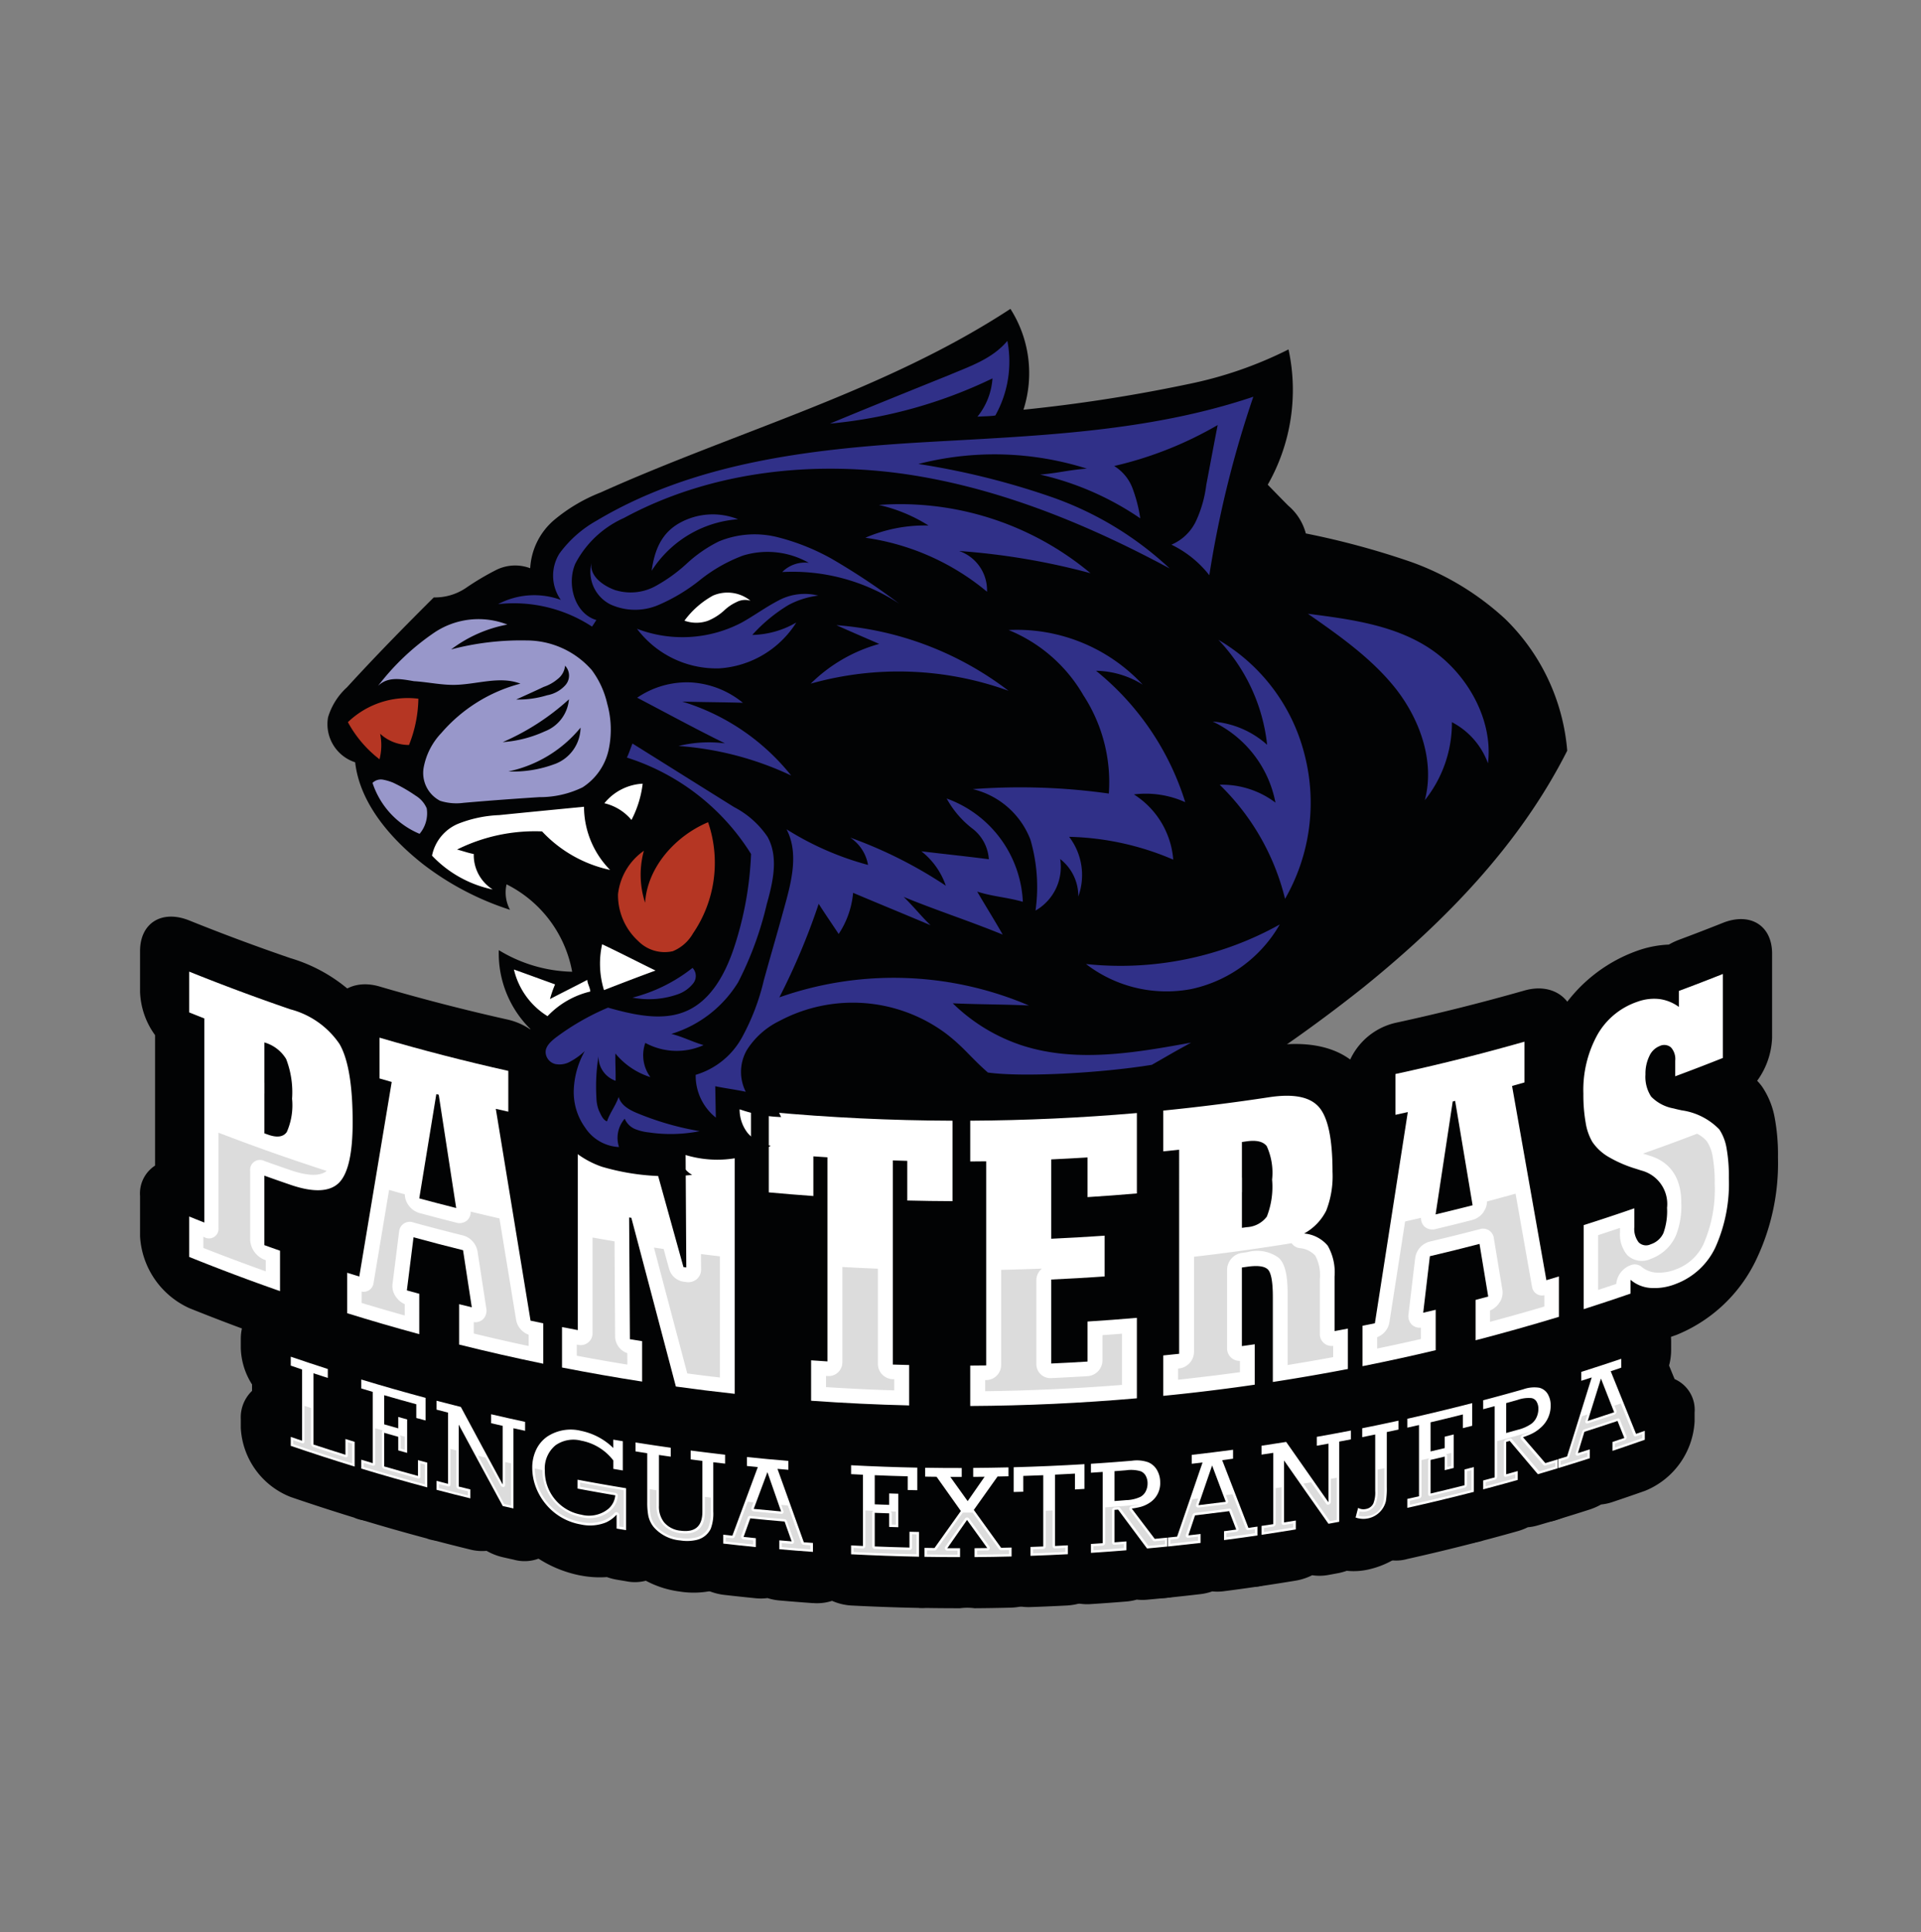 <svg xmlns="http://www.w3.org/2000/svg" width="173" height="174" viewBox="0 0 173 174">
  <rect x="0" y="0" width="173" height="174" fill="#808080" stroke="none"/>
  <g id="Group_3958" data-name="Group 3958" transform="translate(-1105 -5790)">
    <rect id="Rectangle_171" data-name="Rectangle 171" width="173" height="174" transform="translate(1105 5790)" fill="none"/>
    <g id="Group_1038" data-name="Group 1038" transform="translate(1117.613 5872.539)">
      <g id="Group_1029" data-name="Group 1029">
        <g id="Group_1005" data-name="Group 1005">
          <path id="Path_1116" data-name="Path 1116" d="M109.4,572.962v-3.639q.679.273,1.36.541V551.484q-.681-.268-1.36-.541V547.27q4.523,1.821,9.114,3.394a7.707,7.707,0,0,1,4.414,3.112q1.191,2.036,1.191,7.063,0,4.209-1.232,5.445c-.821.819-2.283.9-4.374.179q-1.174-.4-2.344-.821V571.9q.7.251,1.409.5v3.638Q113.464,574.6,109.4,572.962Zm6.77-11.13.343.122q1.2.425,1.673-.237a5.977,5.977,0,0,0,.477-3.006,8.3,8.3,0,0,0-.533-3.571,3.386,3.386,0,0,0-1.958-1.494v8.183Z" transform="translate(-104.973 -542.318)" fill="#020304"/>
          <path id="Path_1117" data-name="Path 1117" d="M94.508,554.833q-4.115-1.434-8.179-3.07a7.58,7.58,0,0,1-4.429-6.456v-3.638a2.989,2.989,0,0,1,1.351-2.738V527.182a7.031,7.031,0,0,1-1.351-3.894v-3.672c0-2.545,1.972-3.747,4.429-2.76q4.523,1.821,9.114,3.394a14.4,14.4,0,0,1,8.095,6.127c1.431,2.4,2.07,5.477,2.07,9.995,0,3.943-.7,6.5-2.191,8.016a5.842,5.842,0,0,1-4.841,1.56,5.688,5.688,0,0,1,.451,2.151v3.638c0,2.544-2.032,3.965-4.521,3.1Zm-2.346-23.1a3.312,3.312,0,0,0,.937.718v-.992a2.158,2.158,0,0,0-.937.071Z" transform="translate(-81.9 -516.512)" fill="#020304"/>
        </g>
        <g id="Group_1006" data-name="Group 1006" transform="translate(14.121 6.094)">
          <path id="Path_1118" data-name="Path 1118" d="M197.75,609.01v-3.639q.546.169,1.093.337,1.459-8.747,2.92-17.518-.548-.157-1.1-.317V584.2q5.759,1.688,11.6,2.993v3.673q-.563-.126-1.125-.256,1.562,9.551,3.128,19.073.572.121,1.146.24v3.639q-3.8-.783-7.578-1.726V608.2q.57.143,1.14.28-.394-2.57-.787-5.141-2.236-.553-4.46-1.164l-.6,4.782c.372.1.744.206,1.116.306V610.9q-3.26-.884-6.493-1.888Zm6.493-10.338q1.659.449,3.325.869-.787-5.1-1.571-10.2l-.217-.057q-.768,4.695-1.536,9.385Z" transform="translate(-193.22 -579.396)" fill="#020304"/>
          <path id="Path_1119" data-name="Path 1119" d="M191.8,593.134q-3.8-.783-7.578-1.726a5.592,5.592,0,0,1-1.8-.824,4.211,4.211,0,0,1-1.793-.111q-3.26-.884-6.493-1.889a6.822,6.822,0,0,1-4.53-6.079v-3.639a3.21,3.21,0,0,1,1.579-2.972q.985-5.924,1.974-11.857a5.843,5.843,0,0,1-.655-2.594v-3.672c0-2.545,2.029-3.949,4.548-3.212q5.76,1.689,11.6,2.993a6.04,6.04,0,0,1,4.629,5.583v3.672a3.912,3.912,0,0,1-.66,2.24q1.063,6.441,2.128,12.868a5.6,5.6,0,0,1,1.692,3.869v3.639a3.7,3.7,0,0,1-4.642,3.714Z" transform="translate(-169.61 -554.363)" fill="#020304"/>
        </g>
        <g id="Group_1007" data-name="Group 1007" transform="translate(33.371 10.207)">
          <path id="Path_1120" data-name="Path 1120" d="M317.94,634.782v-3.638c.473.093.945.184,1.418.272V613.034c-.473-.088-.947-.18-1.418-.272V609.09q3.308.65,6.636,1.177,2.147,7.761,4.3,15.473l.256.034q-.034-5.588-.068-11.178c-.374-.05-.749-.1-1.122-.153v-3.672q3.5.49,7.018.847v3.672c-.49-.05-.977-.1-1.467-.155v22.019q-2.652-.289-5.3-.657-2.007-7.574-4.009-15.19c-.068-.011-.135-.023-.2-.032q.034,5.482.068,10.962c.367.06.736.118,1.1.176v3.639q-3.615-.563-7.213-1.267Z" transform="translate(-313.31 -604.392)" fill="#020304"/>
          <path id="Path_1121" data-name="Path 1121" d="M309.361,617.278q-2.652-.29-5.3-.657a5.119,5.119,0,0,1-1.52-.467,4.457,4.457,0,0,1-1.522.021q-3.615-.562-7.213-1.267a5.96,5.96,0,0,1-4.63-5.577v-3.639a3.642,3.642,0,0,1,1.413-3.007V590.938a5.7,5.7,0,0,1-1.413-3.625V583.64A3.651,3.651,0,0,1,293.81,580q3.308.649,6.636,1.177a5.39,5.39,0,0,1,1.679.567,4.6,4.6,0,0,1,1.684-.066q3.5.49,7.018.847a5.213,5.213,0,0,1,4.693,5.023v3.672a4.184,4.184,0,0,1-1.47,3.231v18.672a4.134,4.134,0,0,1-4.69,4.155Z" transform="translate(-289.18 -579.91)" fill="#020304"/>
        </g>
        <g id="Group_1008" data-name="Group 1008" transform="translate(51.939 12.958)">
          <path id="Path_1122" data-name="Path 1122" d="M444.778,630.108v18.381c.491.016.982.029,1.473.042v3.638q-4.419-.106-8.831-.423v-3.639c.489.035.98.069,1.47.1V629.826c-.422-.027-.844-.055-1.266-.085v3.572q-2.009-.143-4.015-.328V625.74q8.254.766,16.546.791v7.245q-2.038-.007-4.077-.058v-3.572C445.646,630.134,445.211,630.122,444.778,630.108Z" transform="translate(-428.925 -621.112)" fill="#020304"/>
          <path id="Path_1123" data-name="Path 1123" d="M421.836,632.662q-4.419-.106-8.831-.423a5.134,5.134,0,0,1-4.693-5.005v-3.638a4.129,4.129,0,0,1,1.468-3.21v-6.852l-.585-.053a5.264,5.264,0,0,1-4.687-5.1v-7.245a4.122,4.122,0,0,1,4.687-4.113q8.254.765,16.546.791a4.625,4.625,0,0,1,4.706,4.563v7.245a4.69,4.69,0,0,1-4.706,4.653c-.224,0-.448,0-.671,0v6.852a4.564,4.564,0,0,1,1.473,3.352v3.639a4.572,4.572,0,0,1-4.706,4.553Z" transform="translate(-404.51 -596.997)" fill="#020304"/>
        </g>
        <g id="Group_1009" data-name="Group 1009" transform="translate(70.057 13.06)">
          <path id="Path_1124" data-name="Path 1124" d="M546.28,652.741V649.1c.48,0,.96-.006,1.439-.013V630.709q-.719.01-1.439.013v-3.672q7.51-.041,15.008-.689V633.6q-2.219.193-4.443.332v-3.573q-1.635.1-3.268.176v7.145q2.405-.109,4.807-.277v3.672q-2.4.169-4.807.277v7.563q1.634-.072,3.268-.175v-3.606q2.224-.138,4.443-.332v7.245Q553.8,652.7,546.28,652.741Z" transform="translate(-541.574 -621.735)" fill="#020304"/>
          <path id="Path_1125" data-name="Path 1125" d="M536.764,632.559q-7.491.647-15.008.689a4.677,4.677,0,0,1-4.706-4.642v-3.638a4.474,4.474,0,0,1,1.439-3.292V609.927a4.617,4.617,0,0,1-1.439-3.339v-3.672a4.638,4.638,0,0,1,4.706-4.574q7.51-.041,15.008-.689a4.151,4.151,0,0,1,4.688,4.142v7.245a5.223,5.223,0,0,1-2.9,4.563v2.681a4.06,4.06,0,0,1,2.9,3.959v7.245a5.224,5.224,0,0,1-4.688,5.073Z" transform="translate(-517.05 -597.635)" fill="#020304"/>
        </g>
        <g id="Group_1010" data-name="Group 1010" transform="translate(87.451 11.467)">
          <path id="Path_1126" data-name="Path 1126" d="M654.24,643.743V640.1c.478-.048.955-.1,1.433-.148V621.576q-.717.077-1.433.148v-3.672q4.77-.476,9.518-1.2c2.173-.332,3.669-.058,4.493.871s1.235,2.867,1.235,5.831a8.537,8.537,0,0,1-.567,3.508,4.816,4.816,0,0,1-1.99,2.059,3.107,3.107,0,0,1,2.125,1.095,4.829,4.829,0,0,1,.616,2.779v4.914c.4-.074.8-.15,1.2-.227v3.639q-3.371.647-6.759,1.169v-7.663q0-2.045-.459-2.479c-.306-.29-.918-.364-1.835-.235l-.493.069v7.077c.385-.053.771-.108,1.156-.164v3.639q-4.112.6-8.243,1.006Zm7.087-22.863v7.731l.425-.06a2.4,2.4,0,0,0,1.818-.953,7.359,7.359,0,0,0,.475-3.326,5.8,5.8,0,0,0-.484-3.02c-.324-.415-.926-.557-1.81-.431l-.425.06Z" transform="translate(-649.547 -612.054)" fill="#020304"/>
          <path id="Path_1127" data-name="Path 1127" d="M646.416,621.613q-3.371.647-6.759,1.169a4.544,4.544,0,0,1-.814.053,4.975,4.975,0,0,1-.816.19q-4.113.6-8.243,1.006a4.182,4.182,0,0,1-4.693-4.2v-3.638a4.933,4.933,0,0,1,1.436-3.427V601.017a4.192,4.192,0,0,1-1.436-3.2v-3.672a5.2,5.2,0,0,1,4.693-5.015q4.769-.476,9.518-1.2c4.606-.71,6.992.66,8.19,1.994,1.486,1.647,2.176,4.307,2.176,8.4a14.213,14.213,0,0,1-.758,4.968,9.152,9.152,0,0,1,.943,4.468v1.822a3.7,3.7,0,0,1,1.2,2.835v3.639a5.931,5.931,0,0,1-4.633,5.559ZM635.9,600.685a2.626,2.626,0,0,0,.974.4v-1.312a3.872,3.872,0,0,0-.974.674Z" transform="translate(-625.09 -587.735)" fill="#020304"/>
        </g>
        <g id="Group_1011" data-name="Group 1011" transform="translate(105.449 6.466)">
          <path id="Path_1128" data-name="Path 1128" d="M765.73,615.678v-3.638q.558-.111,1.113-.226,1.483-9.5,2.964-19.015l-1.111.245v-3.673q5.842-1.265,11.614-2.911v3.672c-.372.106-.742.211-1.114.314l3.091,17.49c.377-.111.752-.225,1.127-.338v3.638q-3.736,1.135-7.5,2.111V609.71q.568-.147,1.135-.3-.392-2.369-.784-4.741-2.229.582-4.471,1.108-.3,2.545-.6,5.088c.375-.087.75-.174,1.125-.264v3.639q-3.28.78-6.58,1.438Zm6.58-13.664q1.669-.4,3.333-.824-.785-4.695-1.573-9.4l-.217.054q-.77,5.086-1.542,10.167Z" transform="translate(-761.085 -581.665)" fill="#020304"/>
          <path id="Path_1129" data-name="Path 1129" d="M759.209,590.853q-3.736,1.135-7.5,2.11a4.2,4.2,0,0,1-1.8.09,5.5,5.5,0,0,1-1.8.8q-3.28.78-6.58,1.438a3.721,3.721,0,0,1-4.645-3.741v-3.639a5.539,5.539,0,0,1,1.624-3.788q1.012-6.434,2.022-12.877a3.923,3.923,0,0,1-.67-2.257V565.32a5.989,5.989,0,0,1,4.635-5.549q5.841-1.265,11.614-2.911c2.523-.718,4.554.7,4.556,3.246v3.672a5.794,5.794,0,0,1-.647,2.571q1.043,5.9,2.082,11.8a3.216,3.216,0,0,1,1.649,3.017V584.8a6.77,6.77,0,0,1-4.537,6.051Z" transform="translate(-736.88 -556.674)" fill="#020304"/>
        </g>
        <g id="Group_1012" data-name="Group 1012" transform="translate(125.424 0.218)">
          <path id="Path_1130" data-name="Path 1130" d="M889.272,578.752v-7.564q2.287-.727,4.56-1.515v1.694a1.968,1.968,0,0,0,.393,1.372.943.943,0,0,0,1.082.172,1.887,1.887,0,0,0,1.145-1.008,5.847,5.847,0,0,0,.327-2.275,3.116,3.116,0,0,0-2.323-3.36c-.2-.064-.356-.116-.475-.153a11.434,11.434,0,0,1-2.539-1.109,4.481,4.481,0,0,1-1.392-1.314,4.973,4.973,0,0,1-.6-1.728,14.4,14.4,0,0,1-.206-2.61,10.284,10.284,0,0,1,1.278-5.334,6.546,6.546,0,0,1,3.576-2.942,4.367,4.367,0,0,1,1.982-.25,3.8,3.8,0,0,1,1.763.711V550.1q1.99-.741,3.965-1.529v7.564q-2.137.852-4.292,1.65v-1.408a1.56,1.56,0,0,0-.384-1.192.935.935,0,0,0-1.021-.122,1.714,1.714,0,0,0-.924.9,3.61,3.61,0,0,0-.352,1.65,3.249,3.249,0,0,0,.515,2.006,3.74,3.74,0,0,0,2.035,1.064c.153.045.391.1.718.169a5.849,5.849,0,0,1,3.381,1.716,4.354,4.354,0,0,1,.649,1.661,14.229,14.229,0,0,1,.211,2.708,14.009,14.009,0,0,1-1.206,6.242,6.438,6.438,0,0,1-3.587,3.309,5.163,5.163,0,0,1-2.272.356,3.107,3.107,0,0,1-1.787-.733v1.241q-2.1.724-4.215,1.4Z" transform="translate(-884.685 -543.626)" fill="#020304"/>
          <path id="Path_1131" data-name="Path 1131" d="M873.809,555.336a9.435,9.435,0,0,1-3.505.638c-.181.085-.367.161-.554.227q-2.1.724-4.215,1.4a3.267,3.267,0,0,1-4.551-3.225v-7.564a6.451,6.451,0,0,1,2.077-4.482,6.676,6.676,0,0,1-.737-.945l-.024-.037a8.426,8.426,0,0,1-1.069-2.957,18.7,18.7,0,0,1-.28-3.408,15.838,15.838,0,0,1,2.2-8.335,13.774,13.774,0,0,1,7.211-5.929,9.566,9.566,0,0,1,2.845-.556,6.189,6.189,0,0,1,.9-.427q1.99-.741,3.965-1.529c2.458-.979,4.432.227,4.432,2.774v7.564a7,7,0,0,1-1.346,3.882,4.9,4.9,0,0,1,.406.475l.03.041a7.3,7.3,0,0,1,1.151,2.851,18.224,18.224,0,0,1,.288,3.542,20.155,20.155,0,0,1-1.9,9.069,13.613,13.613,0,0,1-7.319,6.937Z" transform="translate(-860.95 -517.864)" fill="#020304"/>
        </g>
        <g id="Group_1013" data-name="Group 1013" transform="translate(9.075 34.761)">
          <path id="Path_1132" data-name="Path 1132" d="M171.123,770.059c.277.087.552.172.829.256v2.228q-2.888-.886-5.752-1.867v-.805q.51.174,1.021.346V763.8l-1.021-.346v-.805q1.664.57,3.336,1.108v.805c-.431-.139-.863-.28-1.294-.422v6.416q1.437.473,2.882.924v-1.423Z" transform="translate(-161.703 -757.784)" fill="#020304"/>
          <path id="Path_1133" data-name="Path 1133" d="M148.519,751.794q-2.888-.887-5.752-1.868a7.078,7.078,0,0,1-4.5-6.213v-.8a3.3,3.3,0,0,1,1.013-2.544v-.581a6.384,6.384,0,0,1-1.013-3.291v-.8c0-2.546,2-3.856,4.5-3q1.664.569,3.336,1.107a6.781,6.781,0,0,1,4.548,6.007v.805a4.372,4.372,0,0,1-.082.852,6.492,6.492,0,0,1,2.513,4.836v2.228a3.307,3.307,0,0,1-4.561,3.273Z" transform="translate(-138.27 -732.425)" fill="#020304"/>
        </g>
        <g id="Group_1014" data-name="Group 1014" transform="translate(15.386 36.863)">
          <path id="Path_1134" data-name="Path 1134" d="M211.448,777.04v2.04q-.418-.111-.836-.225V777.62q-1.447-.394-2.888-.813v2.623q.633.183,1.265.362v-1.029q.4.114.8.224V782l-.8-.224v-1.223q-.633-.179-1.265-.362v3.029q1.517.439,3.04.855v-1.423c.279.076.557.151.837.225v2.228q-2.983-.795-5.941-1.692v-.8q.517.157,1.035.311v-6.416c-.345-.1-.691-.206-1.035-.311v-.805q2.883.875,5.789,1.652Z" transform="translate(-201.122 -770.574)" fill="#020304"/>
          <path id="Path_1135" data-name="Path 1135" d="M187.949,764.62q-2.982-.794-5.941-1.692a6.759,6.759,0,0,1-4.539-6.045v-.805a3.4,3.4,0,0,1,1.029-2.587v-.567a6.167,6.167,0,0,1-1.029-3.262v-.8c0-2.546,2.024-3.93,4.539-3.17q2.883.875,5.789,1.652a6.364,6.364,0,0,1,4.595,5.777v2.04a4.009,4.009,0,0,1-.327,1.629,5.355,5.355,0,0,1,.48,2.165v2.228a3.452,3.452,0,0,1-4.6,3.444Z" transform="translate(-177.47 -745.479)" fill="#020304"/>
        </g>
        <g id="Group_1015" data-name="Group 1015" transform="translate(22.124 38.822)">
          <path id="Path_1136" data-name="Path 1136" d="M255.734,789.172v.805c-.351-.076-.7-.151-1.05-.229v7.222q-.48-.106-.961-.216-1.985-3.644-3.964-7.332V795c.348.087.7.174,1.045.257v.805q-1.524-.372-3.044-.77v-.805c.346.09.691.18,1.037.269v-6.416q-.519-.133-1.037-.269v-.8q1.091.285,2.188.559,1.881,3.511,3.77,6.984v-5.281l-1.043-.24v-.805q1.529.355,3.06.686Z" transform="translate(-243.181 -782.502)" fill="#020304"/>
          <path id="Path_1137" data-name="Path 1137" d="M230.822,776.725q-.48-.106-.961-.216a5.346,5.346,0,0,1-1.459-.573,4.331,4.331,0,0,1-1.46-.114q-1.524-.372-3.044-.77a6.446,6.446,0,0,1-4.577-5.87v-.805a3.519,3.519,0,0,1,1.032-2.622v-.581a5.921,5.921,0,0,1-1.032-3.213v-.805c0-2.545,2.043-4.009,4.577-3.345q1.092.285,2.188.559a5.641,5.641,0,0,1,1.36.539,4.6,4.6,0,0,1,1.367.118q1.529.355,3.061.686a5.979,5.979,0,0,1,4.635,5.543v.8a3.813,3.813,0,0,1-1.055,2.723v4.3a3.632,3.632,0,0,1-4.63,3.645Z" transform="translate(-219.32 -757.65)" fill="#020304"/>
        </g>
        <g id="Group_1016" data-name="Group 1016" transform="translate(30.708 41.511)">
          <path id="Path_1138" data-name="Path 1138" d="M309.461,804.554v2.629l-.85-.142v-.754a4.73,4.73,0,0,0-2.9-1.787,2.8,2.8,0,0,0-2.3.409,2.684,2.684,0,0,0-.971,2.28,3.974,3.974,0,0,0,3.292,3.978,2.752,2.752,0,0,0,2.41-.513,1.823,1.823,0,0,0,.642-1.232q-1.7-.288-3.4-.607v-.8q2.181.411,4.369.768v3.775l-.85-.142V811.16a2.926,2.926,0,0,1-.95.7,3.855,3.855,0,0,1-2.291.182,5.221,5.221,0,0,1-3.02-1.689,5.426,5.426,0,0,1-.987-1.6,4.911,4.911,0,0,1-.349-1.8,3.719,3.719,0,0,1,.349-1.63,3.018,3.018,0,0,1,.993-1.185,3.85,3.85,0,0,1,3.038-.525,5.816,5.816,0,0,1,2.92,1.549v-.754q.425.072.85.141Z" transform="translate(-296.694 -798.824)" fill="#020304"/>
          <path id="Path_1139" data-name="Path 1139" d="M281.614,792.171a10.781,10.781,0,0,1-6.155-3.576,11.755,11.755,0,0,1-2.09-3.423,10.281,10.281,0,0,1-.729-3.732,7.681,7.681,0,0,1,.726-3.36,6.3,6.3,0,0,1,2.106-2.477,8.038,8.038,0,0,1,6.166-1.072,10.782,10.782,0,0,1,2.367.734,4.8,4.8,0,0,1,.554.062c.283.049.567.1.85.142a5.632,5.632,0,0,1,4.666,5.318v2.552a4.871,4.871,0,0,1,.3,1.665v3.776a3.88,3.88,0,0,1-4.666,3.906l-.85-.142a5.236,5.236,0,0,1-.884-.233,9.005,9.005,0,0,1-2.357-.142Z" transform="translate(-272.64 -774.351)" fill="#020304"/>
        </g>
        <g id="Group_1017" data-name="Group 1017" transform="translate(39.97 42.681)">
          <path id="Path_1140" data-name="Path 1140" d="M367.134,811.711v.805l-1.064-.124v4.429a3.87,3.87,0,0,1-.227,1.554,1.874,1.874,0,0,1-1.278,1.011,3.8,3.8,0,0,1-1.468.046,3.565,3.565,0,0,1-2.367-1.173,2.4,2.4,0,0,1-.519-1.09,6.633,6.633,0,0,1-.088-1.161v-4.429q-.526-.08-1.053-.164v-.805q1.582.251,3.168.475v.805c-.354-.05-.707-.1-1.061-.153v4.576a2.276,2.276,0,0,0,.465,1.491,2.2,2.2,0,0,0,1.478.749c1.312.178,1.969-.4,1.969-1.707V812.27q-.529-.066-1.056-.136v-.8q1.548.2,3.1.38Z" transform="translate(-354.417 -805.942)" fill="#020304"/>
          <path id="Path_1141" data-name="Path 1141" d="M338.851,799.716a8.826,8.826,0,0,1-5.768-3.173,8.11,8.11,0,0,1-1.7-3.613,11.27,11.27,0,0,1-.167-2.019V789.4a5.369,5.369,0,0,1-1.05-3.108v-.805a3.811,3.811,0,0,1,4.654-3.807q1.582.251,3.168.475a5.3,5.3,0,0,1,.9.21,4.84,4.84,0,0,1,.9.035q1.548.2,3.1.38a5.293,5.293,0,0,1,4.688,5.083v.8a4.167,4.167,0,0,1-1.066,2.827V793a7.783,7.783,0,0,1-.628,3.384,5.835,5.835,0,0,1-3.82,3.172,8.018,8.018,0,0,1-3.21.163Z" transform="translate(-330.17 -781.618)" fill="#020304"/>
        </g>
        <g id="Group_1018" data-name="Group 1018" transform="translate(47.843 44.031)">
          <path id="Path_1142" data-name="Path 1142" d="M413.642,824.586q-1.546-.13-3.089-.288l-.6,1.673c.367.039.734.076,1.1.113v.8q-1.466-.144-2.93-.314v-.8c.274.03.546.063.819.092q1.145-3.081,2.291-6.178-.488-.048-.976-.1v-.805q1.864.193,3.73.348v.8c-.327-.028-.655-.055-.982-.084q1.186,3.313,2.373,6.61c.274.021.547.04.821.06v.805q-1.514-.106-3.027-.24v-.8c.369.032.739.063,1.108.093q-.316-.894-.634-1.787Zm-.311-.91q-.616-1.768-1.233-3.539-.616,1.657-1.233,3.31,1.232.123,2.466.23Z" transform="translate(-403.443 -814.148)" fill="#020304"/>
          <path id="Path_1143" data-name="Path 1143" d="M391.822,807.791q-1.514-.108-3.027-.24a4.863,4.863,0,0,1-1.059-.214,4.56,4.56,0,0,1-1.059.016q-1.466-.145-2.93-.314a5.407,5.407,0,0,1-4.677-5.207v-.805a3.928,3.928,0,0,1,1.843-3.416c.164-.441.33-.883.494-1.322a4.8,4.8,0,0,1-.208-1.389v-.8a4.069,4.069,0,0,1,4.682-4.063q1.864.193,3.73.348a5.1,5.1,0,0,1,4.7,4.938v.8a4.4,4.4,0,0,1-.195,1.307q.261.717.52,1.433a4.848,4.848,0,0,1,1.89,3.788v.8a4.325,4.325,0,0,1-4.7,4.334Z" transform="translate(-379.07 -790.006)" fill="#020304"/>
        </g>
        <g id="Group_1019" data-name="Group 1019" transform="translate(59.333 44.782)">
          <path id="Path_1144" data-name="Path 1144" d="M485.6,823.536v2.04l-.858-.019v-1.235q-1.485-.036-2.972-.1v2.622c.435.018.868.034,1.3.049v-1.029c.274.01.549.018.823.026v3.017l-.823-.026v-1.224c-.435-.014-.868-.03-1.3-.048v3.028q1.565.063,3.128.1v-1.423l.86.019v2.228q-3.06-.061-6.118-.219v-.8q.533.029,1.067.053v-6.416q-.533-.024-1.067-.053v-.8q2.98.157,5.962.216Z" transform="translate(-474.939 -818.707)" fill="#020304"/>
          <path id="Path_1145" data-name="Path 1145" d="M461.257,812.135q-3.06-.061-6.118-.219a5.016,5.016,0,0,1-4.7-4.914V806.2a4.232,4.232,0,0,1,1.068-2.845v-.567a4.86,4.86,0,0,1-1.068-3v-.805a4.326,4.326,0,0,1,4.7-4.3q2.98.157,5.962.216a4.722,4.722,0,0,1,4.706,4.643v2.04a4.547,4.547,0,0,1-.333,1.71,4.493,4.493,0,0,1,.491,2.048v2.228a4.6,4.6,0,0,1-4.706,4.576Z" transform="translate(-450.44 -794.668)" fill="#020304"/>
        </g>
        <g id="Group_1020" data-name="Group 1020" transform="translate(65.937 44.985)">
          <path id="Path_1146" data-name="Path 1146" d="M525.142,828.4q1.229,1.712,2.457,3.406c.314-.006.628-.013.943-.021v.805q-1.666.043-3.333.055v-.8c.383,0,.765-.007,1.148-.013q-.913-1.261-1.826-2.531-.888,1.278-1.777,2.545c.383,0,.764,0,1.148,0v.8q-1.6,0-3.2-.026v-.805c.3.005.6.01.9.013q1.186-1.659,2.373-3.333-1.094-1.533-2.186-3.081c-.343,0-.684-.008-1.027-.014V824.6q1.644.027,3.291.024v.8h-1.027q.78,1.094,1.562,2.182.763-1.094,1.526-2.195c-.343,0-.684.008-1.027.01v-.805q1.589-.012,3.177-.048v.8l-.985.021q-1.065,1.507-2.131,3Z" transform="translate(-515.993 -819.96)" fill="#020304"/>
          <path id="Path_1147" data-name="Path 1147" d="M504.01,813.169q-1.667.044-3.333.055a5.028,5.028,0,0,0-1.31,0q-1.6,0-3.2-.026a4.8,4.8,0,0,1-4.7-4.746v-.8a4.378,4.378,0,0,1,1.357-3.186,4.716,4.716,0,0,1-1.3-3.228v-.8a4.517,4.517,0,0,1,4.7-4.471q1.645.026,3.291.024a4.969,4.969,0,0,1,.517.026,4.9,4.9,0,0,1,.517-.031q1.589-.012,3.176-.048a4.477,4.477,0,0,1,4.7,4.435v.805a4.74,4.74,0,0,1-1.191,3.12,4.337,4.337,0,0,1,1.473,3.281v.8a4.856,4.856,0,0,1-4.7,4.788Z" transform="translate(-491.46 -795.932)" fill="#020304"/>
        </g>
        <g id="Group_1021" data-name="Group 1021" transform="translate(73.977 44.688)">
          <path id="Path_1148" data-name="Path 1148" d="M574.348,823.7v6.416c.385-.018.768-.037,1.153-.058v.8q-1.681.089-3.362.146v-.8c.382-.013.765-.027,1.146-.043v-6.416c-.6.024-1.2.047-1.8.064v1.423q-.43.014-.86.024v-2.228q3.188-.085,6.374-.278v2.228c-.287.018-.572.034-.858.05V823.6q-.9.051-1.8.094Z" transform="translate(-565.924 -818.135)" fill="#020304"/>
          <path id="Path_1149" data-name="Path 1149" d="M550.976,811.42q-1.681.089-3.362.146a4.517,4.517,0,0,1-4.706-4.5v-.805a4.584,4.584,0,0,1,.227-1.422,4.525,4.525,0,0,1-1.736-3.563v-2.228a4.76,4.76,0,0,1,4.706-4.674q3.188-.084,6.374-.279a4.281,4.281,0,0,1,4.7,4.262v2.228a4.991,4.991,0,0,1-1.731,3.716,4.347,4.347,0,0,1,.227,1.4v.8a5.017,5.017,0,0,1-4.7,4.916Z" transform="translate(-541.4 -794.082)" fill="#020304"/>
        </g>
        <g id="Group_1022" data-name="Group 1022" transform="translate(80.934 44.344)">
          <path id="Path_1150" data-name="Path 1150" d="M615.924,825.149v2.917l1.066-.084v.8q-1.594.13-3.19.232v-.8q.531-.034,1.061-.071v-6.416l-1.061.071v-.805q1.852-.118,3.7-.275a3.111,3.111,0,0,1,1.467.142,1.651,1.651,0,0,1,.861.853,2.145,2.145,0,0,1,.209.95,2.08,2.08,0,0,1-.945,1.837,2.8,2.8,0,0,1-.964.41,6.408,6.408,0,0,1-.652.115q1.036,1.371,2.072,2.73c.382-.037.761-.074,1.143-.113v.8c-.612.063-1.225.121-1.837.177q-1.3-1.741-2.606-3.5l-.33.026Zm0-.8q.524-.039,1.048-.082a3.244,3.244,0,0,0,1.294-.3,1.161,1.161,0,0,0,.467-.488,1.547,1.547,0,0,0,.167-.721,1.372,1.372,0,0,0-.167-.687.9.9,0,0,0-.467-.409,3.086,3.086,0,0,0-1.294-.084q-.524.044-1.048.082Z" transform="translate(-609.101 -816.068)" fill="#020304"/>
          <path id="Path_1151" data-name="Path 1151" d="M596.207,808.935c-.612.063-1.225.121-1.837.177a4.629,4.629,0,0,1-.933-.008,4.79,4.79,0,0,1-.937.171q-1.594.131-3.189.232a4.359,4.359,0,0,1-4.7-4.366v-.805a4.721,4.721,0,0,1,1.063-2.962v-.581a4.36,4.36,0,0,1-1.062-2.874v-.805a4.981,4.981,0,0,1,4.7-4.849q1.852-.118,3.7-.275a7.626,7.626,0,0,1,3.7.477,5.592,5.592,0,0,1,2.909,2.782,6.319,6.319,0,0,1,.617,2.774,7.283,7.283,0,0,1-.349,2.241,4.05,4.05,0,0,1,1,2.722v.8a5.322,5.322,0,0,1-4.683,5.144Z" transform="translate(-584.61 -791.948)" fill="#020304"/>
        </g>
        <g id="Group_1023" data-name="Group 1023" transform="translate(87.878 43.351)">
          <path id="Path_1152" data-name="Path 1152" d="M662.416,820.21q-1.538.2-3.081.382-.3.9-.6,1.8c.367-.04.733-.084,1.1-.126v.805q-1.464.171-2.93.322v-.805c.274-.027.546-.056.819-.085q1.145-3.33,2.289-6.673l-.974.113v-.8q1.862-.212,3.721-.46v.805c-.327.043-.652.087-.979.129q1.181,3.055,2.362,6.1l.817-.117v.8q-1.5.22-3.012.415v-.8l1.1-.147-.633-1.65Zm-.311-.842q-.616-1.636-1.23-3.272l-1.23,3.576Q660.877,819.528,662.1,819.369Z" transform="translate(-652.205 -810.027)" fill="#020304"/>
          <path id="Path_1153" data-name="Path 1153" d="M640.489,802.755q-1.5.22-3.012.415a4.543,4.543,0,0,1-1.056.017,4.974,4.974,0,0,1-1.058.246q-1.463.171-2.93.322a4.171,4.171,0,0,1-4.693-4.191v-.805a5.014,5.014,0,0,1,1.852-3.817q.249-.714.5-1.431a4.368,4.368,0,0,1-.208-1.344v-.805a5.289,5.289,0,0,1,4.688-5.079q1.862-.212,3.721-.461a3.925,3.925,0,0,1,4.669,3.922v.805a4.9,4.9,0,0,1-.193,1.351q.258.662.515,1.32a3.792,3.792,0,0,1,1.872,3.381v.8A5.614,5.614,0,0,1,640.489,802.755Z" transform="translate(-627.74 -785.778)" fill="#020304"/>
        </g>
        <g id="Group_1024" data-name="Group 1024" transform="translate(96.319 41.567)">
          <path id="Path_1154" data-name="Path 1154" d="M717.255,803.88v.805l-1.055.2v7.222q-.483.091-.966.179-2-2.828-4-5.7v5.58c.353-.056.707-.114,1.059-.172v.8q-1.543.256-3.089.485v-.8c.351-.052.7-.1,1.055-.159V805.9c-.351.055-.7.108-1.055.159v-.8q1.111-.164,2.22-.343,1.905,2.736,3.807,5.434v-5.281c-.349.065-.7.128-1.05.189v-.8q1.54-.271,3.077-.569Z" transform="translate(-704.526 -799.182)" fill="#020304"/>
          <path id="Path_1155" data-name="Path 1155" d="M691.844,792.233q-.483.092-.966.179a4.425,4.425,0,0,1-1.47.026,5.15,5.15,0,0,1-1.475.486q-1.543.256-3.09.485a3.949,3.949,0,0,1-4.674-3.975v-.805a5.09,5.09,0,0,1,1.058-3.049V785a4.041,4.041,0,0,1-1.058-2.785v-.8a5.517,5.517,0,0,1,4.674-5.24q1.111-.164,2.22-.343a4.657,4.657,0,0,1,1.378-.021,5.425,5.425,0,0,1,1.38-.444q1.541-.27,3.077-.568a3.661,3.661,0,0,1,4.631,3.65v.8a5.567,5.567,0,0,1-1.049,3.152v4.3A5.9,5.9,0,0,1,691.844,792.233Z" transform="translate(-680.17 -774.701)" fill="#020304"/>
        </g>
        <g id="Group_1025" data-name="Group 1025" transform="translate(104.818 40.666)">
          <path id="Path_1156" data-name="Path 1156" d="M765.709,798.4v.805c-.351.076-.7.151-1.051.225v4.928a6.991,6.991,0,0,1-.082,1.305,2.091,2.091,0,0,1-2.726,1.462c.076-.29.15-.578.226-.868a.982.982,0,0,0,.7.1.9.9,0,0,0,.674-.5,2.684,2.684,0,0,0,.166-1.116v-5.092q-.584.12-1.171.237v-.8q1.637-.326,3.268-.683Z" transform="translate(-757.199 -793.683)" fill="#020304"/>
          <path id="Path_1157" data-name="Path 1157" d="M738.736,787.229a6,6,0,0,1-3.558-.3,3.908,3.908,0,0,1-2.051-4.77c.075-.286.151-.575.225-.861a5.749,5.749,0,0,1,1.288-2.36,3.852,3.852,0,0,1-1.082-2.764v-.8A5.868,5.868,0,0,1,738.2,769.9q1.638-.326,3.268-.683a3.56,3.56,0,0,1,4.614,3.541v.8a5.687,5.687,0,0,1-1.047,3.178v2a10.853,10.853,0,0,1-.2,2.383c0,.016-.008.032-.011.05a7.981,7.981,0,0,1-6.089,6.06Z" transform="translate(-732.963 -769.1)" fill="#020304"/>
        </g>
        <g id="Group_1026" data-name="Group 1026" transform="translate(109.499 39.045)">
          <path id="Path_1158" data-name="Path 1158" d="M796.629,788.61v2.04l-.839.214v-1.235q-1.451.367-2.909.708v2.623q.638-.15,1.277-.3v-1.029c.269-.064.536-.13.805-.2v3.017l-.805.2v-1.224q-.637.154-1.277.3v3.028q1.534-.359,3.061-.747v-1.423c.28-.071.559-.141.839-.214V796.6q-2.988.77-5.991,1.439v-.805c.35-.077.7-.156,1.05-.236v-6.416q-.524.121-1.05.236v-.8Q793.717,789.359,796.629,788.61Z" transform="translate(-786.161 -783.849)" fill="#020304"/>
          <path id="Path_1159" data-name="Path 1159" d="M772.661,776.393q-2.987.77-5.991,1.439a3.626,3.626,0,0,1-4.63-3.638v-.8a5.482,5.482,0,0,1,1.053-3.135v-.567a3.783,3.783,0,0,1-1.053-2.714v-.805a6.033,6.033,0,0,1,4.63-5.577q2.927-.652,5.839-1.4c2.537-.651,4.582.823,4.582,3.368v2.04a5.41,5.41,0,0,1-.323,1.8,3.822,3.822,0,0,1,.476,1.914v2.228a6.414,6.414,0,0,1-4.58,5.852Z" transform="translate(-762.04 -759.037)" fill="#020304"/>
        </g>
        <g id="Group_1027" data-name="Group 1027" transform="translate(116.359 37.579)">
          <path id="Path_1160" data-name="Path 1160" d="M835.291,784.669v2.917q.519-.143,1.038-.29v.8q-1.553.437-3.109.847v-.8q.519-.135,1.035-.275v-6.416c-.344.093-.691.185-1.035.275v-.805q1.809-.476,3.611-.989a2.945,2.945,0,0,1,1.428-.142,1.235,1.235,0,0,1,.837.687,1.956,1.956,0,0,1,.2.91,2.594,2.594,0,0,1-.919,2.019,3.362,3.362,0,0,1-.939.6q-.268.118-.634.242,1.009,1.171,2.014,2.331.556-.164,1.111-.333v.8q-.891.271-1.786.532-1.265-1.49-2.536-3Zm0-.8c.341-.094.681-.189,1.022-.285a3.689,3.689,0,0,0,1.259-.554,1.507,1.507,0,0,0,.454-.578,1.781,1.781,0,0,0,.163-.753,1.221,1.221,0,0,0-.163-.655.673.673,0,0,0-.454-.319,2.957,2.957,0,0,0-1.259.166l-1.022.285Z" transform="translate(-828.621 -774.951)" fill="#020304"/>
          <path id="Path_1161" data-name="Path 1161" d="M815.962,766.635q-.891.271-1.786.531a4.555,4.555,0,0,1-.906.17,5.365,5.365,0,0,1-.911.351q-1.553.438-3.109.847a3.468,3.468,0,0,1-4.6-3.461v-.8a5.677,5.677,0,0,1,1.042-3.165v-.581a3.659,3.659,0,0,1-1.042-2.669v-.8a6.328,6.328,0,0,1,4.6-5.754q1.809-.476,3.611-.989a7.056,7.056,0,0,1,3.595-.237,4.154,4.154,0,0,1,2.819,2.22,5.732,5.732,0,0,1,.6,2.655,8.211,8.211,0,0,1-.338,2.309,3.42,3.42,0,0,1,.968,2.529v.805a6.764,6.764,0,0,1-4.537,6.048Z" transform="translate(-804.65 -749.931)" fill="#020304"/>
        </g>
        <g id="Group_1028" data-name="Group 1028" transform="translate(123.149 34.951)">
          <path id="Path_1162" data-name="Path 1162" d="M880.512,769.416q-1.488.5-2.982.977-.292.962-.584,1.92c.356-.111.71-.225,1.066-.338v.8q-1.418.457-2.841.887v-.805l.8-.243q1.111-3.55,2.219-7.116-.471.152-.943.3V765q1.8-.57,3.6-1.18v.8l-.946.319q1.142,2.828,2.281,5.64l.787-.275v.805q-1.451.512-2.908,1v-.8c.356-.119.711-.238,1.067-.361q-.3-.764-.612-1.528Zm-.3-.781q-.594-1.514-1.19-3.035-.594,1.911-1.191,3.814,1.193-.382,2.381-.781Z" transform="translate(-870.606 -758.956)" fill="#020304"/>
          <path id="Path_1163" data-name="Path 1163" d="M859.178,750.368q-1.451.512-2.907,1a4.581,4.581,0,0,1-1.023.221,5.659,5.659,0,0,1-1.022.45q-1.418.457-2.842.887a3.317,3.317,0,0,1-4.564-3.286v-.805a6.261,6.261,0,0,1,1.8-4.174l.483-1.526a4.078,4.078,0,0,1-.2-1.3v-.8a6.74,6.74,0,0,1,4.553-5.984q1.8-.57,3.6-1.18c2.494-.845,4.5.472,4.5,3.017v.8a5.436,5.436,0,0,1-.187,1.388c.166.407.33.815.5,1.22a3.024,3.024,0,0,1,1.8,3.017v.8a7.16,7.16,0,0,1-4.486,6.254Z" transform="translate(-846.82 -733.605)" fill="#020304"/>
        </g>
      </g>
      <g id="Group_1030" data-name="Group 1030" transform="translate(4.427 4.952)">
        <path id="Path_1164" data-name="Path 1164" d="M109.4,572.962v-3.639q.679.273,1.36.541V551.484q-.681-.268-1.36-.541V547.27q4.523,1.821,9.114,3.394a7.707,7.707,0,0,1,4.414,3.112q1.191,2.036,1.191,7.063,0,4.209-1.232,5.445c-.821.819-2.283.9-4.374.179q-1.174-.4-2.344-.821V571.9q.7.251,1.409.5v3.638Q113.464,574.6,109.4,572.962Zm6.77-11.13.343.122q1.2.425,1.673-.237a5.977,5.977,0,0,0,.477-3.006,8.3,8.3,0,0,0-.533-3.571,3.386,3.386,0,0,0-1.958-1.494v8.183Z" transform="translate(-109.4 -547.27)" fill="#fff"/>
        <path id="Path_1165" data-name="Path 1165" d="M197.75,609.01v-3.639q.546.169,1.093.337,1.459-8.747,2.92-17.518-.548-.157-1.1-.317V584.2q5.759,1.688,11.6,2.993v3.673q-.563-.126-1.125-.256,1.562,9.551,3.128,19.073.572.121,1.146.24v3.639q-3.8-.783-7.578-1.726V608.2q.57.143,1.14.28-.394-2.57-.787-5.141-2.236-.553-4.46-1.164l-.6,4.782c.372.1.744.206,1.116.306V610.9q-3.26-.884-6.493-1.888Zm6.493-10.338q1.659.449,3.325.869-.787-5.1-1.571-10.2l-.217-.057q-.768,4.695-1.536,9.385Z" transform="translate(-183.526 -578.254)" fill="#fff"/>
        <path id="Path_1166" data-name="Path 1166" d="M317.94,634.782v-3.638c.473.093.945.184,1.418.272V613.034c-.473-.088-.947-.18-1.418-.272V609.09q3.308.65,6.636,1.177,2.147,7.761,4.3,15.473l.256.034q-.034-5.588-.068-11.178c-.374-.05-.749-.1-1.122-.153v-3.672q3.5.49,7.018.847v3.672c-.49-.05-.977-.1-1.467-.155v22.019q-2.652-.289-5.3-.657-2.007-7.574-4.009-15.19c-.068-.011-.135-.023-.2-.032q.034,5.482.068,10.962c.367.06.736.118,1.1.176v3.639q-3.615-.563-7.213-1.267Z" transform="translate(-284.366 -599.137)" fill="#fff"/>
        <path id="Path_1167" data-name="Path 1167" d="M444.778,630.108v18.381c.491.016.982.029,1.473.042v3.638q-4.419-.106-8.831-.423v-3.639c.489.035.98.069,1.47.1V629.826c-.422-.027-.844-.055-1.266-.085v3.572q-2.009-.143-4.015-.328V625.74q8.254.766,16.546.791v7.245q-2.038-.007-4.077-.058v-3.572C445.646,630.134,445.211,630.122,444.778,630.108Z" transform="translate(-381.414 -613.107)" fill="#fff"/>
        <path id="Path_1168" data-name="Path 1168" d="M546.28,652.741V649.1c.48,0,.96-.006,1.439-.013V630.709q-.719.01-1.439.013v-3.672q7.51-.041,15.008-.689V633.6q-2.219.193-4.443.332v-3.573q-1.635.1-3.268.176v7.145q2.405-.109,4.807-.277v3.672q-2.4.169-4.807.277v7.563q1.634-.072,3.268-.175v-3.606q2.224-.138,4.443-.332v7.245Q553.8,652.7,546.28,652.741Z" transform="translate(-475.944 -613.627)" fill="#fff"/>
        <path id="Path_1169" data-name="Path 1169" d="M654.24,643.743V640.1c.478-.048.955-.1,1.433-.148V621.576q-.717.077-1.433.148v-3.672q4.77-.476,9.518-1.2c2.173-.332,3.669-.058,4.493.871s1.235,2.867,1.235,5.831a8.537,8.537,0,0,1-.567,3.508,4.816,4.816,0,0,1-1.99,2.059,3.107,3.107,0,0,1,2.125,1.095,4.829,4.829,0,0,1,.616,2.779v4.914c.4-.074.8-.15,1.2-.227v3.639q-3.371.647-6.759,1.169v-7.663q0-2.045-.459-2.479c-.306-.29-.918-.364-1.835-.235l-.493.069v7.077c.385-.053.771-.108,1.156-.164v3.639q-4.112.6-8.243,1.006Zm7.087-22.863v7.731l.425-.06a2.4,2.4,0,0,0,1.818-.953,7.359,7.359,0,0,0,.475-3.326,5.8,5.8,0,0,0-.484-3.02c-.324-.415-.926-.557-1.81-.431l-.425.06Z" transform="translate(-566.523 -605.539)" fill="#fff"/>
        <path id="Path_1170" data-name="Path 1170" d="M765.73,615.678v-3.638q.558-.111,1.113-.226,1.483-9.5,2.964-19.015l-1.111.245v-3.673q5.842-1.265,11.614-2.911v3.672c-.372.106-.742.211-1.114.314l3.091,17.49c.377-.111.752-.225,1.127-.338v3.638q-3.736,1.135-7.5,2.111V609.71q.568-.147,1.135-.3-.392-2.369-.784-4.741-2.229.582-4.471,1.108-.3,2.545-.6,5.088c.375-.087.75-.174,1.125-.264v3.639q-3.28.78-6.58,1.438Zm6.58-13.664q1.669-.4,3.333-.824-.785-4.695-1.573-9.4l-.217.054q-.77,5.086-1.542,10.167Z" transform="translate(-660.064 -580.151)" fill="#fff"/>
        <path id="Path_1171" data-name="Path 1171" d="M889.272,578.752v-7.564q2.287-.727,4.56-1.515v1.694a1.968,1.968,0,0,0,.393,1.372.943.943,0,0,0,1.082.172,1.887,1.887,0,0,0,1.145-1.008,5.847,5.847,0,0,0,.327-2.275,3.116,3.116,0,0,0-2.323-3.36c-.2-.064-.356-.116-.475-.153a11.434,11.434,0,0,1-2.539-1.109,4.481,4.481,0,0,1-1.392-1.314,4.973,4.973,0,0,1-.6-1.728,14.4,14.4,0,0,1-.206-2.61,10.284,10.284,0,0,1,1.278-5.334,6.546,6.546,0,0,1,3.576-2.942,4.367,4.367,0,0,1,1.982-.25,3.8,3.8,0,0,1,1.763.711V550.1q1.99-.741,3.965-1.529v7.564q-2.137.852-4.292,1.65v-1.408a1.56,1.56,0,0,0-.384-1.192.935.935,0,0,0-1.021-.122,1.714,1.714,0,0,0-.924.9,3.61,3.61,0,0,0-.352,1.65,3.249,3.249,0,0,0,.515,2.006,3.74,3.74,0,0,0,2.035,1.064c.153.045.391.1.718.169a5.849,5.849,0,0,1,3.381,1.716,4.354,4.354,0,0,1,.649,1.661,14.229,14.229,0,0,1,.211,2.708,14.009,14.009,0,0,1-1.206,6.242,6.438,6.438,0,0,1-3.587,3.309,5.163,5.163,0,0,1-2.272.356,3.107,3.107,0,0,1-1.787-.733v1.241q-2.1.724-4.215,1.4Z" transform="translate(-763.689 -548.361)" fill="#fff"/>
        <path id="Path_1172" data-name="Path 1172" d="M171.123,770.059c.277.087.552.172.829.256v2.228q-2.888-.886-5.752-1.867v-.805q.51.174,1.021.346V763.8l-1.021-.346v-.805q1.664.57,3.336,1.108v.805c-.431-.139-.863-.28-1.294-.422v6.416q1.437.473,2.882.924v-1.423Z" transform="translate(-157.055 -727.975)" fill="#fff"/>
        <path id="Path_1173" data-name="Path 1173" d="M211.448,777.04v2.04q-.418-.111-.836-.225V777.62q-1.447-.394-2.888-.813v2.623q.633.183,1.265.362v-1.029q.4.114.8.224V782l-.8-.224v-1.223q-.633-.179-1.265-.362v3.029q1.517.439,3.04.855v-1.423c.279.076.557.151.837.225v2.228q-2.983-.795-5.941-1.692v-.8q.517.157,1.035.311v-6.416c-.345-.1-.691-.206-1.035-.311v-.805q2.883.875,5.789,1.652Z" transform="translate(-190.163 -738.664)" fill="#fff"/>
        <path id="Path_1174" data-name="Path 1174" d="M255.734,789.172v.805c-.351-.076-.7-.151-1.05-.229v7.222q-.48-.106-.961-.216-1.985-3.644-3.964-7.332V795c.348.087.7.174,1.045.257v.805q-1.524-.372-3.044-.77v-.805c.346.09.691.18,1.037.269v-6.416q-.519-.133-1.037-.269v-.8q1.091.285,2.188.559,1.881,3.511,3.77,6.984v-5.281l-1.043-.24v-.805q1.529.355,3.06.686Z" transform="translate(-225.485 -748.631)" fill="#fff"/>
        <path id="Path_1175" data-name="Path 1175" d="M309.461,804.554v2.629l-.85-.142v-.754a4.73,4.73,0,0,0-2.9-1.787,2.8,2.8,0,0,0-2.3.409,2.684,2.684,0,0,0-.971,2.28,3.974,3.974,0,0,0,3.292,3.978,2.752,2.752,0,0,0,2.41-.513,1.823,1.823,0,0,0,.642-1.232q-1.7-.288-3.4-.607v-.8q2.181.411,4.369.768v3.775l-.85-.142V811.16a2.926,2.926,0,0,1-.95.7,3.855,3.855,0,0,1-2.291.182,5.221,5.221,0,0,1-3.02-1.689,5.426,5.426,0,0,1-.987-1.6,4.911,4.911,0,0,1-.349-1.8,3.719,3.719,0,0,1,.349-1.63,3.018,3.018,0,0,1,.993-1.185,3.85,3.85,0,0,1,3.038-.525,5.816,5.816,0,0,1,2.92,1.549v-.754q.425.072.85.141Z" transform="translate(-270.413 -762.265)" fill="#fff"/>
        <path id="Path_1176" data-name="Path 1176" d="M367.134,811.711v.805l-1.064-.124v4.429a3.87,3.87,0,0,1-.227,1.554,1.874,1.874,0,0,1-1.278,1.011,3.8,3.8,0,0,1-1.468.046,3.565,3.565,0,0,1-2.367-1.173,2.4,2.4,0,0,1-.519-1.09,6.633,6.633,0,0,1-.088-1.161v-4.429q-.526-.08-1.053-.164v-.805q1.582.251,3.168.475v.805c-.354-.05-.707-.1-1.061-.153v4.576a2.276,2.276,0,0,0,.465,1.491,2.2,2.2,0,0,0,1.478.749c1.312.178,1.969-.4,1.969-1.707V812.27q-.529-.066-1.056-.136v-.8q1.548.2,3.1.38Z" transform="translate(-318.874 -768.213)" fill="#fff"/>
        <path id="Path_1177" data-name="Path 1177" d="M413.642,824.586q-1.546-.13-3.089-.288l-.6,1.673c.367.039.734.076,1.1.113v.8q-1.466-.144-2.93-.314v-.8c.274.03.546.063.819.092q1.145-3.081,2.291-6.178-.488-.048-.976-.1v-.805q1.864.193,3.73.348v.8c-.327-.028-.655-.055-.982-.084q1.186,3.313,2.373,6.61c.274.021.547.04.821.06v.805q-1.514-.106-3.027-.24v-.8c.369.032.739.063,1.108.093q-.316-.894-.634-1.787Zm-.311-.91q-.616-1.768-1.233-3.539-.616,1.657-1.233,3.31,1.232.123,2.466.23Z" transform="translate(-360.027 -775.068)" fill="#fff"/>
        <path id="Path_1178" data-name="Path 1178" d="M485.6,823.536v2.04l-.858-.019v-1.235q-1.485-.036-2.972-.1v2.622c.435.018.868.034,1.3.049v-1.029c.274.01.549.018.823.026v3.017l-.823-.026v-1.224c-.435-.014-.868-.03-1.3-.048v3.028q1.565.063,3.128.1v-1.423l.86.019v2.228q-3.06-.061-6.118-.219v-.8q.533.029,1.067.053v-6.416q-.533-.024-1.067-.053v-.8q2.98.157,5.962.216Z" transform="translate(-420.033 -778.877)" fill="#fff"/>
        <path id="Path_1179" data-name="Path 1179" d="M525.142,828.4q1.229,1.712,2.457,3.406c.314-.006.628-.013.943-.021v.805q-1.666.043-3.333.055v-.8c.383,0,.765-.007,1.148-.013q-.913-1.261-1.826-2.531-.888,1.278-1.777,2.545c.383,0,.764,0,1.148,0v.8q-1.6,0-3.2-.026v-.805c.3.005.6.01.9.013q1.186-1.659,2.373-3.333-1.094-1.533-2.186-3.081c-.343,0-.684-.008-1.027-.014V824.6q1.644.027,3.291.024v.8h-1.027q.78,1.094,1.562,2.182.763-1.094,1.526-2.195c-.343,0-.684.008-1.027.01v-.805q1.589-.012,3.177-.048v.8l-.985.021q-1.065,1.507-2.131,3Z" transform="translate(-454.483 -779.926)" fill="#fff"/>
        <path id="Path_1180" data-name="Path 1180" d="M574.348,823.7v6.416c.385-.018.768-.037,1.153-.058v.8q-1.681.089-3.362.146v-.8c.382-.013.765-.027,1.146-.043v-6.416c-.6.024-1.2.047-1.8.064v1.423q-.43.014-.86.024v-2.228q3.188-.085,6.374-.278v2.228c-.287.018-.572.034-.858.05V823.6q-.9.051-1.8.094Z" transform="translate(-496.374 -778.399)" fill="#fff"/>
        <path id="Path_1181" data-name="Path 1181" d="M615.924,825.149v2.917l1.066-.084v.8q-1.594.13-3.19.232v-.8q.531-.034,1.061-.071v-6.416l-1.061.071v-.805q1.852-.118,3.7-.275a3.111,3.111,0,0,1,1.467.142,1.651,1.651,0,0,1,.861.853,2.145,2.145,0,0,1,.209.95,2.08,2.08,0,0,1-.945,1.837,2.8,2.8,0,0,1-.964.41,6.408,6.408,0,0,1-.652.115q1.036,1.371,2.072,2.73c.382-.037.761-.074,1.143-.113v.8c-.612.063-1.225.121-1.837.177q-1.3-1.741-2.606-3.5l-.33.026Zm0-.8q.524-.039,1.048-.082a3.244,3.244,0,0,0,1.294-.3,1.161,1.161,0,0,0,.467-.488,1.547,1.547,0,0,0,.167-.721,1.372,1.372,0,0,0-.167-.687.9.9,0,0,0-.467-.409,3.086,3.086,0,0,0-1.294-.084q-.524.044-1.048.082Z" transform="translate(-532.594 -776.677)" fill="#fff"/>
        <path id="Path_1182" data-name="Path 1182" d="M662.416,820.21q-1.538.2-3.081.382-.3.9-.6,1.8c.367-.04.733-.084,1.1-.126v.805q-1.464.171-2.93.322v-.805c.274-.027.546-.056.819-.085q1.145-3.33,2.289-6.673l-.974.113v-.8q1.862-.212,3.721-.46v.805c-.327.043-.652.087-.979.129q1.181,3.055,2.362,6.1l.817-.117v.8q-1.5.22-3.012.415v-.8l1.1-.147-.633-1.65Zm-.311-.842q-.616-1.636-1.23-3.272l-1.23,3.576Q660.877,819.528,662.1,819.369Z" transform="translate(-568.755 -771.628)" fill="#fff"/>
        <path id="Path_1183" data-name="Path 1183" d="M717.255,803.88v.805l-1.055.2v7.222q-.483.091-.966.179-2-2.828-4-5.7v5.58c.353-.056.707-.114,1.059-.172v.8q-1.543.256-3.089.485v-.8c.351-.052.7-.1,1.055-.159V805.9c-.351.055-.7.108-1.055.159v-.8q1.111-.164,2.22-.343,1.905,2.736,3.807,5.434v-5.281c-.349.065-.7.128-1.05.189v-.8q1.54-.271,3.077-.569Z" transform="translate(-612.635 -762.567)" fill="#fff"/>
        <path id="Path_1184" data-name="Path 1184" d="M765.709,798.4v.805c-.351.076-.7.151-1.051.225v4.928a6.991,6.991,0,0,1-.082,1.305,2.091,2.091,0,0,1-2.726,1.462c.076-.29.15-.578.226-.868a.982.982,0,0,0,.7.1.9.9,0,0,0,.674-.5,2.684,2.684,0,0,0,.166-1.116v-5.092q-.584.12-1.171.237v-.8q1.637-.326,3.268-.683Z" transform="translate(-656.808 -757.969)" fill="#fff"/>
        <path id="Path_1185" data-name="Path 1185" d="M796.629,788.61v2.04l-.839.214v-1.235q-1.451.367-2.909.708v2.623q.638-.15,1.277-.3v-1.029c.269-.064.536-.13.805-.2v3.017l-.805.2v-1.224q-.637.154-1.277.3v3.028q1.534-.359,3.061-.747v-1.423c.28-.071.559-.141.839-.214V796.6q-2.988.77-5.991,1.439v-.805c.35-.077.7-.156,1.05-.236v-6.416q-.524.121-1.05.236v-.8Q793.717,789.359,796.629,788.61Z" transform="translate(-681.089 -749.755)" fill="#fff"/>
        <path id="Path_1186" data-name="Path 1186" d="M835.291,784.669v2.917q.519-.143,1.038-.29v.8q-1.553.437-3.109.847v-.8q.519-.135,1.035-.275v-6.416c-.344.093-.691.185-1.035.275v-.805q1.809-.476,3.611-.989a2.945,2.945,0,0,1,1.428-.142,1.235,1.235,0,0,1,.837.687,1.956,1.956,0,0,1,.2.91,2.594,2.594,0,0,1-.919,2.019,3.362,3.362,0,0,1-.939.6q-.268.118-.634.242,1.009,1.171,2.014,2.331.556-.164,1.111-.333v.8q-.891.271-1.786.532-1.265-1.49-2.536-3Zm0-.8c.341-.094.681-.189,1.022-.285a3.689,3.689,0,0,0,1.259-.554,1.507,1.507,0,0,0,.454-.578,1.781,1.781,0,0,0,.163-.753,1.221,1.221,0,0,0-.163-.655.673.673,0,0,0-.454-.319,2.957,2.957,0,0,0-1.259.166l-1.022.285Z" transform="translate(-716.688 -742.324)" fill="#fff"/>
        <path id="Path_1187" data-name="Path 1187" d="M880.512,769.416q-1.488.5-2.982.977-.292.962-.584,1.92c.356-.111.71-.225,1.066-.338v.8q-1.418.457-2.841.887v-.805l.8-.243q1.111-3.55,2.219-7.116-.471.152-.943.3V765q1.8-.57,3.6-1.18v.8l-.946.319q1.142,2.828,2.281,5.64l.787-.275v.805q-1.451.512-2.908,1v-.8c.356-.119.711-.238,1.067-.361q-.3-.764-.612-1.528Zm-.3-.781q-.594-1.514-1.19-3.035-.594,1.911-1.191,3.814,1.193-.382,2.381-.781Z" transform="translate(-751.884 -728.956)" fill="#fff"/>
      </g>
      <path id="Path_1188" data-name="Path 1188" d="M118.664,637.36v8.586a.855.855,0,0,1-1.275.821l-.089-.036v1.006q2.8,1.1,5.622,2.11v-1.006l-.122-.044a2.044,2.044,0,0,1-1.283-1.781v-6.255a.88.88,0,0,1,1.283-.851q1.169.417,2.344.821c1.587.544,2.682.554,3.263.071q-4.907-1.582-9.743-3.442Z" transform="translate(-111.601 -617.904)" fill="#dcdcdc"/>
      <path id="Path_1189" data-name="Path 1189" d="M215.34,672.1a1.061,1.061,0,0,1-1,.214q-1.664-.418-3.325-.87a1.822,1.822,0,0,1-.995-.734,1.675,1.675,0,0,1-.307-.94c-.472-.132-.945-.266-1.417-.4q-.7,4.2-1.4,8.386a.9.9,0,0,1-1.077.768v1.022q1.939.587,3.886,1.13v-1.021a1.874,1.874,0,0,1-.786-.65,1.647,1.647,0,0,1-.319-1.122l.6-4.777a.958.958,0,0,1,1.3-.8q2.224.611,4.46,1.164a1.812,1.812,0,0,1,1.3,1.426q.394,2.567.789,5.134a1.1,1.1,0,0,1-.3.992,1.03,1.03,0,0,1-.826.253V682.3q2.463.6,4.939,1.125v-1.017a1.754,1.754,0,0,1-1.125-1.328q-.749-4.569-1.5-9.143-1.3-.3-2.59-.612A1.041,1.041,0,0,1,215.34,672.1Z" transform="translate(-185.869 -644.761)" fill="#dcdcdc"/>
      <g id="Group_1031" data-name="Group 1031" transform="translate(39.328 28.889)">
        <path id="Path_1190" data-name="Path 1190" d="M330.735,706.372a1.625,1.625,0,0,1-1.1-1.471q-.027-4.3-.053-8.6-.99-.166-1.978-.346v8.586a1.07,1.07,0,0,1-1.328,1.073l-.093-.018V706.6q2.273.43,4.555.8Z" transform="translate(-326.18 -695.95)" fill="#dcdcdc"/>
        <path id="Path_1191" data-name="Path 1191" d="M373.574,702.194c0,.456,0,.913.008,1.369a1.153,1.153,0,0,1-.388.887,1.187,1.187,0,0,1-.948.264l-.256-.033a1.589,1.589,0,0,1-1.283-1.132q-.251-.9-.5-1.81l-.872-.129q1.5,5.68,3,11.332,1.468.2,2.936.367V702.4q-.847-.1-1.7-.206Z" transform="translate(-362.383 -700.699)" fill="#dcdcdc"/>
      </g>
      <path id="Path_1192" data-name="Path 1192" d="M467.081,712.442v8.586a1.235,1.235,0,0,1-1.343,1.235l-.129-.008v1.006q3.069.2,6.144.295v-1.006c-.044,0-.085,0-.129,0a1.389,1.389,0,0,1-1.344-1.366v-8.586q-1.6-.062-3.2-.153Z" transform="translate(-403.834 -680.897)" fill="#dcdcdc"/>
      <path id="Path_1193" data-name="Path 1193" d="M559.753,713.362q-1.838.075-3.676.111v8.586a1.356,1.356,0,0,1-1.344,1.339h-.093V724.4q6.166-.077,12.323-.565v-4.613q-.879.071-1.76.131v2.289a1.44,1.44,0,0,1-1.342,1.406q-1.635.1-3.268.175a1.265,1.265,0,0,1-1.344-1.261V714.4a1.362,1.362,0,0,1,.507-1.043Z" transform="translate(-478.531 -681.668)" fill="#dcdcdc"/>
      <path id="Path_1194" data-name="Path 1194" d="M663.991,709.008a1.519,1.519,0,0,1-1.338,1.465l-.094.009v1.006q2.79-.3,5.569-.679v-1.018a1.124,1.124,0,0,1-1.158-1.149v-7.077a1.569,1.569,0,0,1,1.336-1.5c.164-.022.328-.045.493-.069a3.307,3.307,0,0,1,2.826.518c.56.528.8,1.515.8,3.3v6.348q2.053-.331,4.1-.709v-1.013a1.063,1.063,0,0,1-1.2-1.093v-4.914a3.731,3.731,0,0,0-.411-2.116,2.134,2.134,0,0,0-1.428-.681,1.055,1.055,0,0,1-.705-.443q-4.383.715-8.787,1.221v8.586Z" transform="translate(-569.076 -669.788)" fill="#dcdcdc"/>
      <path id="Path_1195" data-name="Path 1195" d="M783.536,673.107a1.8,1.8,0,0,1-1,.723q-1.665.428-3.333.825a1.078,1.078,0,0,1-1-.225,1.049,1.049,0,0,1-.311-.784c-.477.11-.955.218-1.431.324q-.707,4.555-1.417,9.1a1.746,1.746,0,0,1-1.1,1.322v1.022q1.973-.408,3.938-.859v-1.021a1.04,1.04,0,0,1-.794-.249,1.092,1.092,0,0,1-.322-.96q.3-2.54.605-5.084a1.776,1.776,0,0,1,1.309-1.459q2.241-.526,4.471-1.107a.973.973,0,0,1,1.294.766q.391,2.369.784,4.735a1.609,1.609,0,0,1-.3,1.143,1.865,1.865,0,0,1-.821.671v1.018q2.453-.655,4.893-1.377v-1.017a.915.915,0,0,1-1.111-.76q-.741-4.19-1.481-8.385-1.285.36-2.573.7a1.659,1.659,0,0,1-.308.935Z" transform="translate(-662.533 -646.522)" fill="#dcdcdc"/>
      <path id="Path_1196" data-name="Path 1196" d="M901.6,639.735c.109.032.275.085.483.153,1.887.554,2.891,2,2.891,4.234a7.2,7.2,0,0,1-.491,2.985,3.93,3.93,0,0,1-2.262,2.087,1.894,1.894,0,0,1-2.124-.355,2.929,2.929,0,0,1-.641-2.065V646.4q-.985.334-1.975.657v4.931q.816-.266,1.633-.541a2.008,2.008,0,0,1,.843-1.446,1.707,1.707,0,0,1,.444-.234.986.986,0,0,1,.982.124,2.271,2.271,0,0,0,1.32.536,4.057,4.057,0,0,0,1.757-.282,4.407,4.407,0,0,0,2.517-2.288,12.33,12.33,0,0,0,1.006-5.44,13.013,13.013,0,0,0-.189-2.47,3.506,3.506,0,0,0-.5-1.315,2.628,2.628,0,0,0-.9-.71q-2.424.93-4.87,1.789c.029.01.053.019.082.028Z" transform="translate(-766.175 -618.374)" fill="#dcdcdc"/>
      <g id="Group_1037" data-name="Group 1037" transform="translate(13.786 43.837)">
        <path id="Path_1197" data-name="Path 1197" d="M168.551,790.172v3.207a.151.151,0,0,1-.216.147l-.805-.272v.367q2.652.906,5.321,1.727v-1.79l-.4-.122v1.2a.154.154,0,0,1-.216.151q-1.444-.449-2.882-.924a.328.328,0,0,1-.216-.291v-3.207l-.591-.2Z" transform="translate(-167.53 -789.95)" fill="#dcdcdc"/>
        <g id="Group_1032" data-name="Group 1032" transform="translate(6.353 2.227)">
          <path id="Path_1198" data-name="Path 1198" d="M212.1,806.99a.162.162,0,0,1-.217.161q-1.524-.413-3.04-.855a.313.313,0,0,1-.217-.283v-3.028a.15.15,0,0,1,.1-.149c-.232-.068-.464-.135-.7-.2v3.207a.157.157,0,0,1-.217.154c-.272-.08-.546-.162-.818-.245v.367q2.743.829,5.506,1.568v-1.79l-.4-.108v1.2Z" transform="translate(-206.99 -802.63)" fill="#dcdcdc"/>
          <path id="Path_1199" data-name="Path 1199" d="M227.17,806.778v1l.364.1V806.7l-.464-.13A.3.3,0,0,1,227.17,806.778Z" transform="translate(-223.837 -805.936)" fill="#dcdcdc"/>
        </g>
        <g id="Group_1033" data-name="Group 1033" transform="translate(13.132 4.093)">
          <path id="Path_1200" data-name="Path 1200" d="M251.708,818.037c-.275-.068-.551-.135-.826-.2a.3.3,0,0,1-.219-.273v-3.207l-.525-.132v3.207a.165.165,0,0,1-.219.164c-.274-.069-.546-.14-.819-.211v.367q1.3.338,2.607.66v-.367Z" transform="translate(-249.1 -814.22)" fill="#dcdcdc"/>
          <path id="Path_1201" data-name="Path 1201" d="M273.367,818.578v2.074a.168.168,0,0,1-.159.176.276.276,0,0,1-.246-.151q-.679-1.249-1.357-2.5c-.229-.053-.457-.108-.684-.163q1.176,2.178,2.357,4.344c.206.047.412.093.618.138V818.7l-.527-.118Z" transform="translate(-267.407 -817.4)" fill="#dcdcdc"/>
        </g>
        <path id="Path_1202" data-name="Path 1202" d="M303.013,826.872a5.144,5.144,0,0,0,.934,1.51,4.983,4.983,0,0,0,2.871,1.6,3.668,3.668,0,0,0,2.173-.169,2.8,2.8,0,0,0,.9-.657.206.206,0,0,1,.246-.027.272.272,0,0,1,.148.232v1.034l.406.068v-3.336q-1.966-.323-3.927-.691v.367q1.584.3,3.173.565a.267.267,0,0,1,.164.1.244.244,0,0,1,.055.179,2,2,0,0,1-.7,1.351,2.942,2.942,0,0,1-2.568.554,4.251,4.251,0,0,1-3.513-4.239c-.229-.047-.459-.095-.688-.143a4.638,4.638,0,0,0,.332,1.7Z" transform="translate(-280.921 -819.315)" fill="#dcdcdc"/>
        <path id="Path_1203" data-name="Path 1203" d="M371.958,837.456v1.367c0,1.428-.758,2.093-2.193,1.9a2.456,2.456,0,0,1-1.642-.844,2.535,2.535,0,0,1-.523-1.649v-1.367l-.61-.092v1.22a6.5,6.5,0,0,0,.085,1.121,2.127,2.127,0,0,0,.464.971,3.34,3.34,0,0,0,2.2,1.079,3.6,3.6,0,0,0,1.386-.042,1.683,1.683,0,0,0,1.158-.911,3.738,3.738,0,0,0,.208-1.467v-1.22c-.179-.021-.356-.043-.535-.066Z" transform="translate(-334.878 -829.047)" fill="#dcdcdc"/>
        <path id="Path_1204" data-name="Path 1204" d="M414.709,844.571a.211.211,0,0,1-.027.2.2.2,0,0,1-.182.077q-1.234-.107-2.467-.23a.254.254,0,0,1-.182-.111.232.232,0,0,1-.029-.2c.063-.166.124-.333.187-.5l-.52-.053q-.587,1.58-1.172,3.156a.2.2,0,0,1-.211.124c-.2-.023-.4-.044-.6-.068v.367q1.241.142,2.484.266v-.367c-.293-.029-.584-.06-.877-.091a.251.251,0,0,1-.182-.111.222.222,0,0,1-.029-.2l.6-1.671a.2.2,0,0,1,.211-.127q1.543.157,3.09.288a.25.25,0,0,1,.211.162q.316.894.634,1.787a.2.2,0,0,1-.211.277c-.295-.024-.589-.048-.885-.074v.367q1.289.111,2.579.2v-.367l-.6-.043a.245.245,0,0,1-.211-.161q-.606-1.688-1.214-3.379l-.594-.05.187.534Z" transform="translate(-370.552 -834.903)" fill="#dcdcdc"/>
        <g id="Group_1034" data-name="Group 1034" transform="translate(50.47 9.634)">
          <path id="Path_1205" data-name="Path 1205" d="M501.822,849.372v1l.375.011V849.2l-.476-.014A.223.223,0,0,1,501.822,849.372Z" transform="translate(-498.387 -849.102)" fill="#dcdcdc"/>
          <path id="Path_1206" data-name="Path 1206" d="M486.278,851.99a.215.215,0,0,1-.224.214q-1.565-.038-3.128-.1a.233.233,0,0,1-.224-.228v-3.029a.206.206,0,0,1,.1-.175l-.716-.031v3.207a.211.211,0,0,1-.224.21c-.282-.013-.564-.028-.844-.042v.367q2.833.145,5.67.2v-1.79l-.411-.01v1.2Z" transform="translate(-481.02 -848.64)" fill="#dcdcdc"/>
        </g>
        <path id="Path_1207" data-name="Path 1207" d="M522.95,853.126a.222.222,0,0,1-.183.092l-.676-.01v.367q1.377.022,2.753.023v-.367c-.308,0-.615,0-.922,0a.227.227,0,0,1-.2-.118.215.215,0,0,1,.013-.225q.889-1.268,1.777-2.542a.228.228,0,0,1,.185-.1.223.223,0,0,1,.183.094q.913,1.268,1.826,2.527a.214.214,0,0,1,.016.227.226.226,0,0,1-.2.121q-.461.007-.922.01v.367q1.442-.012,2.885-.048v-.367c-.24.006-.48.011-.718.016a.225.225,0,0,1-.184-.09q-1.191-1.645-2.379-3.3c-.3,0-.592,0-.889,0q-1.181,1.668-2.363,3.323Z" transform="translate(-465.007 -839.979)" fill="#dcdcdc"/>
        <path id="Path_1208" data-name="Path 1208" d="M582.546,848.658v3.207a.233.233,0,0,1-.224.229c-.307.013-.615.024-.923.035v.367q1.456-.053,2.912-.127V852c-.309.016-.618.031-.929.045a.209.209,0,0,1-.224-.209V848.63Z" transform="translate(-514.769 -838.998)" fill="#dcdcdc"/>
        <path id="Path_1209" data-name="Path 1209" d="M618.647,845.532c.241-.032.452-.069.629-.111.022-.005.045-.016.068-.021q-1.541.135-3.083.245v3.207a.241.241,0,0,1-.224.235c-.279.019-.558.039-.837.057v.367q1.372-.09,2.742-.2v-.367c-.282.023-.562.045-.844.066a.2.2,0,0,1-.224-.2V845.89a.244.244,0,0,1,.224-.237c.109-.008.221-.016.33-.025a.2.2,0,0,1,.184.08q1.27,1.714,2.539,3.41c.5-.047,1-.094,1.5-.145v-.367c-.306.031-.613.061-.919.09a.207.207,0,0,1-.184-.076q-1.036-1.36-2.072-2.734a.212.212,0,0,1-.018-.22.252.252,0,0,1,.19-.139Z" transform="translate(-543.127 -836.288)" fill="#dcdcdc"/>
        <path id="Path_1210" data-name="Path 1210" d="M663.472,840.21a.23.23,0,0,1-.029.2.265.265,0,0,1-.182.116q-1.229.159-2.46.3a.2.2,0,0,1-.182-.071.212.212,0,0,1-.029-.2c.061-.18.124-.359.185-.539-.172.021-.346.04-.518.06q-.584,1.708-1.171,3.41a.256.256,0,0,1-.211.169l-.6.063v.367q1.244-.128,2.484-.272v-.367c-.293.034-.585.068-.877.1a.2.2,0,0,1-.211-.266q.3-.9.6-1.8a.259.259,0,0,1,.211-.172q1.541-.179,3.082-.382a.191.191,0,0,1,.209.117q.316.826.633,1.649a.229.229,0,0,1-.027.2.261.261,0,0,1-.182.118l-.881.118v.367q1.285-.169,2.566-.354v-.367l-.594.085a.189.189,0,0,1-.209-.114q-.6-1.558-1.209-3.117l-.593.079c.061.164.124.328.185.493Z" transform="translate(-579.271 -831.455)" fill="#dcdcdc"/>
        <g id="Group_1035" data-name="Group 1035" transform="translate(87.427 6.685)">
          <path id="Path_1211" data-name="Path 1211" d="M713.215,838.9c-.279.045-.559.092-.837.135a.184.184,0,0,1-.222-.183V835.64l-.531.084v3.207a.27.27,0,0,1-.222.255q-.415.065-.832.126v.367q1.323-.2,2.645-.415Z" transform="translate(-710.57 -834.783)" fill="#dcdcdc"/>
          <path id="Path_1212" data-name="Path 1212" d="M735.14,830.417v2.073a.274.274,0,0,1-.161.24.193.193,0,0,1-.248-.05l-1.369-1.946-.692.119q1.191,1.7,2.378,3.376l.623-.114V830.32l-.529.1Z" transform="translate(-729.112 -830.32)" fill="#dcdcdc"/>
        </g>
        <path id="Path_1213" data-name="Path 1213" d="M765.166,825.139v1.885a2.872,2.872,0,0,1-.193,1.227,1.181,1.181,0,0,1-.868.655,1.223,1.223,0,0,1-.562-.011c-.034.132-.069.266-.1.4a1.812,1.812,0,0,0,.866.016,1.619,1.619,0,0,0,1.388-1.325,6.905,6.905,0,0,0,.075-1.253V825.01l-.605.127Z" transform="translate(-667.501 -819.18)" fill="#dcdcdc"/>
        <g id="Group_1036" data-name="Group 1036" transform="translate(100.563 4.456)">
          <path id="Path_1214" data-name="Path 1214" d="M797.312,821.816a.3.3,0,0,1-.219.275q-1.529.386-3.06.747a.168.168,0,0,1-.219-.167v-3.028a.286.286,0,0,1,.1-.2c-.233.055-.469.11-.7.163v3.207a.294.294,0,0,1-.221.27l-.829.188v.367q2.784-.623,5.553-1.335v-1.79c-.134.034-.267.068-.4.1Z" transform="translate(-792.16 -818.964)" fill="#dcdcdc"/>
          <path id="Path_1215" data-name="Path 1215" d="M812.56,816.749v1l.367-.09V816.48l-.467.114A.163.163,0,0,1,812.56,816.749Z" transform="translate(-809.192 -816.48)" fill="#dcdcdc"/>
        </g>
        <path id="Path_1216" data-name="Path 1216" d="M837.922,804.926a6.488,6.488,0,0,0,.612-.232c.023-.01.044-.024.066-.034q-1.5.433-3,.839v3.207a.308.308,0,0,1-.219.278q-.408.111-.818.218v.367q1.338-.352,2.674-.728v-.367c-.274.078-.547.153-.821.229a.16.16,0,0,1-.217-.159v-2.917a.308.308,0,0,1,.217-.278l.322-.089a.172.172,0,0,1,.18.045q1.236,1.468,2.471,2.922.727-.213,1.454-.433v-.367l-.894.267a.168.168,0,0,1-.179-.042q-1.007-1.161-2.016-2.333a.207.207,0,0,1-.016-.217.319.319,0,0,1,.185-.174Z" transform="translate(-727.171 -802.107)" fill="#dcdcdc"/>
        <path id="Path_1217" data-name="Path 1217" d="M881.548,789.452a.256.256,0,0,1-.027.209.332.332,0,0,1-.176.151q-1.188.4-2.381.781a.167.167,0,0,1-.177-.035.2.2,0,0,1-.028-.192c.06-.191.121-.383.18-.574l-.5.159q-.568,1.821-1.135,3.637a.327.327,0,0,1-.2.209l-.578.177v.367q1.205-.367,2.409-.752v-.367l-.85.269a.162.162,0,0,1-.175-.037.2.2,0,0,1-.029-.19q.292-.959.586-1.919a.324.324,0,0,1,.2-.212q1.495-.476,2.981-.977a.151.151,0,0,1,.2.077c.2.509.407,1.019.61,1.526a.25.25,0,0,1-.026.209.337.337,0,0,1-.176.153q-.425.145-.852.288v.367q1.242-.415,2.478-.852v-.367l-.573.2a.151.151,0,0,1-.2-.074q-.582-1.44-1.167-2.884l-.572.194.179.457Z" transform="translate(-762.376 -788.8)" fill="#dcdcdc"/>
      </g>
    </g>
    <g id="Group_1039" data-name="Group 1039" transform="translate(1134.484 5817.817)">
      <path id="Path_1218" data-name="Path 1218" d="M268.7,245.774a135.107,135.107,0,0,0,11.376-8.146c7.34-5.944,14-12.807,18.255-21.229a18.7,18.7,0,0,0-5.577-11.853,24.81,24.81,0,0,0-8.422-5.12,72.51,72.51,0,0,0-9.541-2.587,4.947,4.947,0,0,0-1.578-2.5c-.642-.642-1.211-1.23-1.853-1.89a17.226,17.226,0,0,0,1.871-12.182,35.9,35.9,0,0,1-9.009,3.118,141.775,141.775,0,0,1-14.861,2.312,10.764,10.764,0,0,0-1.174-9.082c-11.321,7.412-24.531,10.972-36.9,16.531a15.1,15.1,0,0,0-4.165,2.458,6.152,6.152,0,0,0-2.183,4.366,3.836,3.836,0,0,0-3.046.147,23.871,23.871,0,0,0-2.7,1.6,4.981,4.981,0,0,1-2.935.881c-2.66,2.642-5.3,5.339-7.816,8.092a5.949,5.949,0,0,0-1.707,2.7,3.607,3.607,0,0,0,2.441,4.055c.422,3.724,3.247,6.936,6.184,9.228a25.736,25.736,0,0,0,7.762,4.055,3.307,3.307,0,0,1-.312-2.294,11.008,11.008,0,0,1,5.908,7.871,13.209,13.209,0,0,1-6.606-1.945,9.556,9.556,0,0,0,2.862,7.119,1.857,1.857,0,0,0-.57,3.156c.514.459,1.3.605,1.707,1.138a4.252,4.252,0,0,1,.422,2.421c.109,2.642,2.349,4.807,4.862,5.669a20.924,20.924,0,0,0,8.129.734,2.407,2.407,0,0,1-1.211-2,9.874,9.874,0,0,0,8.293-.623,3.541,3.541,0,0,1-2.074-1.138,3.446,3.446,0,0,1-.734-2.146,12.311,12.311,0,0,0,3.743.7,5.147,5.147,0,0,1-.147-4.4c1.1-2.4,4.036-3.577,6.641-3.21a12.1,12.1,0,0,1,6.733,3.816c2.425,2.346,23.286,3.3,27.925.184Z" transform="translate(-186.675 -176.62)" fill="#020304"/>
      <path id="Path_1219" data-name="Path 1219" d="M687.561,376.36a10.207,10.207,0,0,0-5.651-7.3,8.279,8.279,0,0,1,4.9,2.091,16.214,16.214,0,0,0-4.385-9.449,16.674,16.674,0,0,1,7.742,10.275,17.368,17.368,0,0,1-1.743,13.046,21.426,21.426,0,0,0-5.889-10.275A8,8,0,0,1,687.561,376.36Z" transform="translate(-602.18 -331.903)" fill="#303088"/>
      <path id="Path_1220" data-name="Path 1220" d="M746.286,350.367c3.23,2.22,5.542,6.33,5.063,10.22a6.794,6.794,0,0,0-3.247-3.706,11.133,11.133,0,0,1-2.44,7.027c.9-3.394-.367-7.1-2.513-9.908-2.146-2.771-5.12-4.862-8.018-6.881C739,347.616,743.056,348.147,746.286,350.367Z" transform="translate(-646.831 -319.67)" fill="#303088"/>
      <path id="Path_1221" data-name="Path 1221" d="M620.488,526.727a11.9,11.9,0,0,1-9.468-2.257,29.456,29.456,0,0,0,17.449-3.56A12.105,12.105,0,0,1,620.488,526.727Z" transform="translate(-542.702 -465.481)" fill="#303088"/>
      <path id="Path_1222" data-name="Path 1222" d="M419.006,475.141c-1.56-1.357-2.146-2.257-3.761-3.5A14.066,14.066,0,0,0,400.2,470.5a7.189,7.189,0,0,0-2.9,2.587,3.951,3.951,0,0,0-.109,3.78c-.935-.2-1.853-.312-2.751-.5.018.844.037,2.019.055,2.825a4.823,4.823,0,0,1-1.816-3.852,7.042,7.042,0,0,0,4.165-3.358,20.3,20.3,0,0,0,1.963-5.12c.588-2.146,1.23-4.311,1.816-6.459.66-2.367,1.377-4.991.238-7.174a26.727,26.727,0,0,0,7.34,3.21,3.714,3.714,0,0,0-1.6-2.458,39.822,39.822,0,0,1,8.605,4.331,6.7,6.7,0,0,0-2.2-3.1c1.982.238,4.091.459,6.073.715a3.782,3.782,0,0,0-1.541-2.808,8.693,8.693,0,0,1-2.257-2.66,10.391,10.391,0,0,1,6.862,9.3c-1.486-.422-2.679-.459-4.11-.918.734,1.265,1.578,2.6,2.294,3.872-2.954-1.211-6.018-2.2-8.918-3.394.863.826,1.56,1.724,2.421,2.55-2.294-.973-4.678-1.945-6.973-2.917a7.98,7.98,0,0,1-1.3,3.706c-.642-.972-1.193-1.761-1.8-2.716a60.591,60.591,0,0,1-3.542,8.422,30.992,30.992,0,0,1,22.477.734c-2.238-.109-4.587-.092-6.862-.2a16.068,16.068,0,0,0,6.256,3.8c4.88,1.578,10.183.66,15.211-.258-2.33,1.285-1.285.718-3.54,2-4.439.725-11.545,1.138-14.752.694Z" transform="translate(-359.512 -406.373)" fill="#303088"/>
      <path id="Path_1223" data-name="Path 1223" d="M559.925,370.865A14.344,14.344,0,0,0,557.631,362a13.8,13.8,0,0,0-6.733-5.872,15.46,15.46,0,0,1,12.073,4.917,8.153,8.153,0,0,0-4.2-1.248,24.6,24.6,0,0,1,8.037,11.835,8.623,8.623,0,0,0-4.624-.7,7.663,7.663,0,0,1,3.542,5.871,25.127,25.127,0,0,0-9.376-2.054,5.67,5.67,0,0,1,.826,5.376,4.218,4.218,0,0,0-1.633-3.376,4.522,4.522,0,0,1-2.22,4.641,15.262,15.262,0,0,0-.459-6.385,7.407,7.407,0,0,0-5.192-4.55,57.061,57.061,0,0,1,12.257.4Z" transform="translate(-489.551 -327.214)" fill="#303088"/>
      <path id="Path_1224" data-name="Path 1224" d="M463.225,355.187c-1.3-.568-2.6-1.119-3.853-1.687a29.1,29.1,0,0,1,15.5,5.909,29.113,29.113,0,0,0-17.816-.642,14.1,14.1,0,0,1,6.165-3.577Z" transform="translate(-413.529 -325.023)" fill="#303088"/>
      <path id="Path_1225" data-name="Path 1225" d="M496.05,290.128a62.6,62.6,0,0,1,11.835,2,26.731,26.731,0,0,0-19.063-6.147,14.29,14.29,0,0,1,4.477,1.853,13.5,13.5,0,0,0-5.688,1.1,21.926,21.926,0,0,1,10.954,4.862,3.739,3.739,0,0,0-2.513-3.669Z" transform="translate(-439.161 -268.33)" fill="#303088"/>
      <path id="Path_1226" data-name="Path 1226" d="M320.238,229.85c-10.109.605-20.532,1.853-29.227,7.045a10.49,10.49,0,0,0-3.358,2.972,3.774,3.774,0,0,0,.129,4.165,6.982,6.982,0,0,0-5.651.385,12.851,12.851,0,0,1,8.459,2.019c.147-.184.258-.4.4-.588-1.945-.568-2.7-3.192-1.908-5.063a9.135,9.135,0,0,1,4.386-4.128c7.559-4.091,16.513-5.155,24.99-4,8.476,1.174,16.6,4.477,24.164,8.55a30.088,30.088,0,0,0-10.6-6.422,68.47,68.47,0,0,0-12.036-2.991,27.525,27.525,0,0,1,15.174.422c-1.5.092-2.716.422-4.22.531a26.319,26.319,0,0,1,9.027,3.944,13.155,13.155,0,0,0-.679-2.66,4.015,4.015,0,0,0-1.67-2.054,33.517,33.517,0,0,0,9.32-3.688c-.349,1.779-.679,3.577-1.027,5.395a10.875,10.875,0,0,1-.881,3.156,4.3,4.3,0,0,1-2.257,2.22,9.686,9.686,0,0,1,3.413,2.751,95.068,95.068,0,0,1,3.964-16.072c-9.632,3.247-19.815,3.522-29.907,4.11Z" transform="translate(-266.762 -217.832)" fill="#303088"/>
      <path id="Path_1227" data-name="Path 1227" d="M481.054,201.336a6.114,6.114,0,0,0,1.357-3.45,42.7,42.7,0,0,1-14.641,4.073c3.577-1.486,7.174-2.935,10.771-4.386,1.908-.807,3.853-1.449,5.211-3.064a9.93,9.93,0,0,1-1.082,6.715c-.349.074-1.248.074-1.615.11Z" transform="translate(-422.515 -191.63)" fill="#303088"/>
      <path id="Path_1228" data-name="Path 1228" d="M388.978,335.622a3.293,3.293,0,0,1,3.376.459,1.679,1.679,0,0,0-1.266.129,4.054,4.054,0,0,0-1.064.715,4.9,4.9,0,0,1-1.523.972,3.149,3.149,0,0,1-2.091-.018A7.933,7.933,0,0,1,388.978,335.622Z" transform="translate(-354.254 -309.807)" fill="#fff"/>
      <path id="Path_1229" data-name="Path 1229" d="M335.975,307.77a4.666,4.666,0,0,0,3.468-.33,14.277,14.277,0,0,0,2.88-2.054,12.217,12.217,0,0,1,2.917-2.019,8.439,8.439,0,0,1,5.211-.4,19.934,19.934,0,0,1,4.917,1.945,60.478,60.478,0,0,1,6.11,4.055,17.479,17.479,0,0,0-10.532-2.843,2.859,2.859,0,0,1,2.4-.826,7.531,7.531,0,0,0-5.926-.66,14.064,14.064,0,0,0-3.853,2.183,16.172,16.172,0,0,1-3.78,2.275,5.343,5.343,0,0,1-4.311-.055,3.277,3.277,0,0,1-1.707-3.724c-.184,1.193,1.082,2.074,2.2,2.458Z" transform="translate(-309.985 -282.431)" fill="#303088"/>
      <path id="Path_1230" data-name="Path 1230" d="M370.546,292.3a6.141,6.141,0,0,1,5.284-.349,10.113,10.113,0,0,0-7.779,4.641c.258-1.835.863-3.376,2.5-4.294Z" transform="translate(-338.849 -273.012)" fill="#303088"/>
      <path id="Path_1231" data-name="Path 1231" d="M367.245,342.639a8.858,8.858,0,0,0,6.953-4.128,8.223,8.223,0,0,1-3.964,1.119,14.28,14.28,0,0,1,3.267-2.7,7.63,7.63,0,0,1,2.679-.844,5,5,0,0,0-3.651.476c-1.119.588-2.146,1.339-3.23,1.945a11.483,11.483,0,0,1-9.449.568A8.966,8.966,0,0,0,367.245,342.639Z" transform="translate(-331.97 -310.272)" fill="#303088"/>
      <path id="Path_1232" data-name="Path 1232" d="M367.868,390.944a11.484,11.484,0,0,0-4.183.238,28.488,28.488,0,0,1,10.146,2.66,20.01,20.01,0,0,0-9.816-6.66c1.8.055,3.651.055,5.467.11a8.126,8.126,0,0,0-4.678-1.835,7.949,7.949,0,0,0-4.844,1.377c2.6,1.357,5.284,2.826,7.908,4.11Z" transform="translate(-332.062 -351.825)" fill="#303088"/>
      <path id="Path_1233" data-name="Path 1233" d="M316.089,420.994a20.475,20.475,0,0,1,11.173,8.678,30.682,30.682,0,0,1-1.468,8.238c-.789,2.441-2.111,5.009-4.5,5.963-2.128.863-4.7.258-6.916-.367a22.362,22.362,0,0,0-4.678,2.679c-.5.385-.99.844-.935,1.414a1.147,1.147,0,0,0,.881.99,1.954,1.954,0,0,0,1.357-.238,5.933,5.933,0,0,0,1.285-.935,7.719,7.719,0,0,0-.99,3.468,5.448,5.448,0,0,0,1.027,3.431,3.85,3.85,0,0,0,3.046,1.744,2.624,2.624,0,0,1,.514-2.55,1.761,1.761,0,0,0,.9.918,4.565,4.565,0,0,0,1.248.312,13.421,13.421,0,0,0,4.606-.109,26.108,26.108,0,0,1-5.522-1.578c-.734-.293-1.56-.715-1.779-1.505-.258.771-.789,1.431-1.046,2.2-.385-.129-.568-.642-.734-.972a3.364,3.364,0,0,1-.221-1.119,17.126,17.126,0,0,1,.184-3.761,2.305,2.305,0,0,0,1.541,2.2c.018-.806-.037-1.652-.018-2.458a6.675,6.675,0,0,0,3.155,2.128,3.308,3.308,0,0,1-.459-3.083,5.913,5.913,0,0,0,5.247.2c-1.009-.293-1.871-.752-2.9-1.01a10.719,10.719,0,0,0,6.018-4.661,30.505,30.505,0,0,0,2.568-7.008c.568-2.019,1.082-4.257.074-6.073a8.186,8.186,0,0,0-3.009-2.679c-3.064-1.908-6.092-3.815-9.156-5.725-.2.5-.275.771-.5,1.265Z" transform="translate(-289.108 -380.59)" fill="#303088"/>
      <path id="Path_1234" data-name="Path 1234" d="M339.373,531.97a8.066,8.066,0,0,0,.166,4.128c1.56-.605,3.083-1.193,4.642-1.761C342.712,533.622,340.859,532.667,339.373,531.97Z" transform="translate(-314.63 -474.76)" fill="#fff"/>
      <path id="Path_1235" data-name="Path 1235" d="M361.5,547.529a3.048,3.048,0,0,0,1.322-.972,1.06,1.06,0,0,0-.074-1.377,14.418,14.418,0,0,1-5.412,2.679A7.811,7.811,0,0,0,361.5,547.529Z" transform="translate(-329.864 -485.844)" fill="#303088"/>
      <path id="Path_1236" data-name="Path 1236" d="M294.726,547.439c-1.23-.441-2.513-.918-3.706-1.339a6.758,6.758,0,0,0,3.027,4.2,7.784,7.784,0,0,1,3.853-2.22c-.037-.4-.238-.642-.275-1.046-1.119.587-2.238,1.138-3.358,1.724a10.342,10.342,0,0,1,.459-1.322Z" transform="translate(-274.221 -486.615)" fill="#fff"/>
      <path id="Path_1237" data-name="Path 1237" d="M248.961,459.3a3.651,3.651,0,0,0,1.707,3.193,10.436,10.436,0,0,1-5.467-3.046,3.952,3.952,0,0,1,2.33-2.862,11.173,11.173,0,0,1,3.724-.789c2.533-.258,5.063-.5,7.633-.752a8.136,8.136,0,0,0,2.349,5.688,11.754,11.754,0,0,1-6.127-3.468,15.724,15.724,0,0,0-7.651,1.632C247.953,459.021,248.447,459.205,248.961,459.3Z" transform="translate(-235.778 -410.216)" fill="#fff"/>
      <path id="Path_1238" data-name="Path 1238" d="M345.06,442.16a9.522,9.522,0,0,1-1.009,3.267,4.5,4.5,0,0,0-2.441-1.505A4.756,4.756,0,0,1,345.06,442.16Z" transform="translate(-316.666 -399.409)" fill="#fff"/>
      <path id="Path_1239" data-name="Path 1239" d="M357.36,463.692A11.273,11.273,0,0,1,356,473.709a3.729,3.729,0,0,1-1.816,1.6,3.344,3.344,0,0,1-3.118-.918,5.6,5.6,0,0,1-1.816-4.22,5.514,5.514,0,0,1,2.33-3.907,8.139,8.139,0,0,0,.109,4.679c.2-3.175,2.7-6,5.669-7.248Z" transform="translate(-323.077 -417.473)" fill="#b53623"/>
      <path id="Path_1240" data-name="Path 1240" d="M211.912,440.136a1.077,1.077,0,0,1,.918-.293,4.569,4.569,0,0,1,.935.275,14.1,14.1,0,0,1,2.037,1.174,2.462,2.462,0,0,1,.99,1.138,2.859,2.859,0,0,1-.642,2.294,7.5,7.5,0,0,1-4.239-4.587Z" transform="translate(-207.847 -397.458)" fill="#9897ca"/>
      <path id="Path_1241" data-name="Path 1241" d="M200.983,399.726a10.583,10.583,0,0,1-2.843-3.339,7.766,7.766,0,0,1,6.348-2.111,11.718,11.718,0,0,1-.844,4.165,3.82,3.82,0,0,1-2.6-1.01,5.079,5.079,0,0,1-.055,2.294Z" transform="translate(-196.294 -359.176)" fill="#b53623"/>
      <path id="Path_1242" data-name="Path 1242" d="M218.267,355.574c1.193.074,2.421.349,3.632.33,2.019-.037,4.055-.826,5.926-.11a14.128,14.128,0,0,0-7.119,4.44,6.119,6.119,0,0,0-1.6,3.138,2.82,2.82,0,0,0,1.486,2.972,4.817,4.817,0,0,0,2.111.183c2.275-.2,4.55-.367,6.825-.513a8.774,8.774,0,0,0,3.89-.881,5.378,5.378,0,0,0,2.349-3.376,8.652,8.652,0,0,0-.129-4.165,8.011,8.011,0,0,0-1.394-3.027,7.8,7.8,0,0,0-5.834-2.66,24.691,24.691,0,0,0-6.825.807,12.027,12.027,0,0,1,5.063-2.238,7.14,7.14,0,0,0-6.623.752A21.76,21.76,0,0,0,215,356c.9-.881,2.074-.623,3.266-.422Z" transform="translate(-210.44 -322.051)" fill="#9897ca"/>
      <path id="Path_1243" data-name="Path 1243" d="M296.71,377.914a2.908,2.908,0,0,1-1.652.918,8.953,8.953,0,0,1-2.788.385c.844-.385,1.669-.752,2.478-1.138a3.791,3.791,0,0,0,1.248-.7,1.709,1.709,0,0,0,.679-1.211,1.293,1.293,0,0,1,.037,1.743Z" transform="translate(-275.27 -344.043)" fill="#020304"/>
      <path id="Path_1244" data-name="Path 1244" d="M288.548,397.86a3.4,3.4,0,0,0,2.165-2.88,21.6,21.6,0,0,1-5.963,3.853A10.951,10.951,0,0,0,288.548,397.86Z" transform="translate(-268.96 -359.825)" fill="#020304"/>
      <path id="Path_1245" data-name="Path 1245" d="M292.15,414.087a3.551,3.551,0,0,0,2.294-3.267,11.462,11.462,0,0,1-6.495,3.944,10.653,10.653,0,0,0,4.2-.679Z" transform="translate(-271.645 -373.115)" fill="#020304"/>
    </g>
    <path id="Path_1246" data-name="Path 1246" d="M448.318,574.018a7.856,7.856,0,0,0-6.9.127,5.653,5.653,0,0,0-3.239,4.949l10.455,1.22c1.739.2,4.426.414,3.616-1.975a7.729,7.729,0,0,0-3.935-4.32Z" transform="translate(736.793 5308.396)" fill="#020304"/>
  </g>
</svg>
